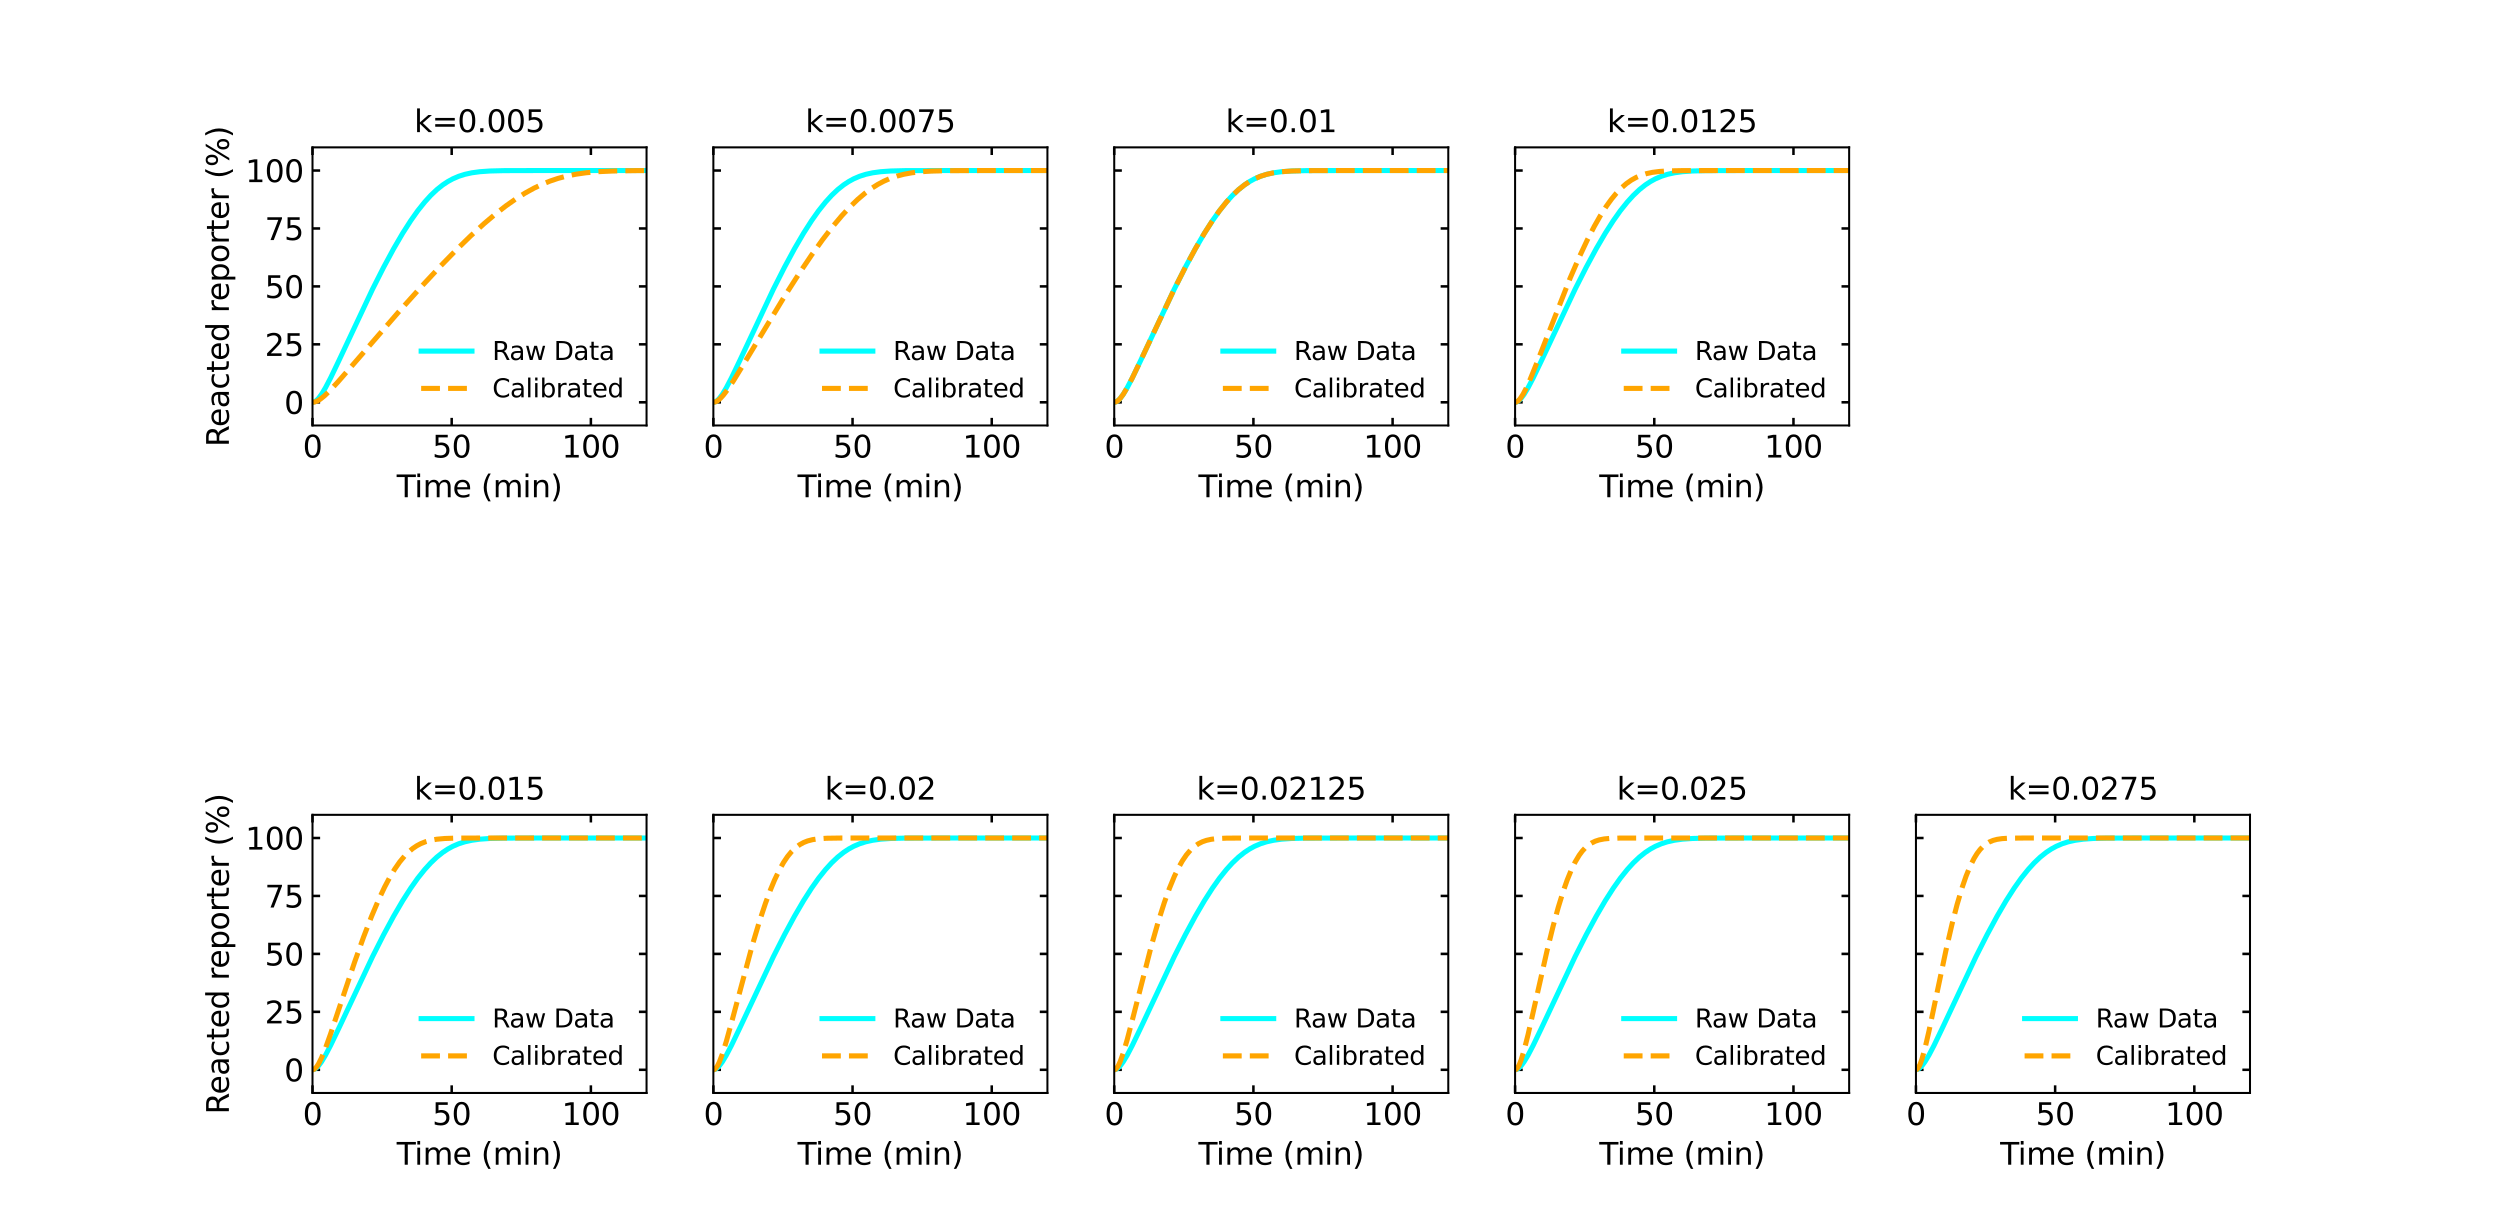 <?xml version="1.0" encoding="utf-8" standalone="no"?>
<!DOCTYPE svg PUBLIC "-//W3C//DTD SVG 1.1//EN"
  "http://www.w3.org/Graphics/SVG/1.1/DTD/svg11.dtd">
<svg xmlns:xlink="http://www.w3.org/1999/xlink" width="983.52pt" height="483.12pt" viewBox="0 0 983.52 483.12" xmlns="http://www.w3.org/2000/svg" version="1.1">
 <defs>
  <style type="text/css">*{stroke-linejoin: round; stroke-linecap: butt}</style>
 </defs>
 <g id="figure_1">
  <g id="patch_1">
   <path d="M 0 483.12 
L 983.52 483.12 
L 983.52 0 
L 0 0 
z
" style="fill: #ffffff"/>
  </g>
  <g id="axes_1">
   <g id="patch_2">
    <path d="M 122.94 167.387 
L 254.359 167.387 
L 254.359 57.974 
L 122.94 57.974 
z
" style="fill: #ffffff"/>
   </g>
   <g id="matplotlib.axis_1">
    <g id="xtick_1">
     <g id="line2d_1">
      <defs>
       <path id="mc62767f7c0" d="M 0 0 
L 0 -3 
" style="stroke: #000000"/>
      </defs>
      <g>
       <use xlink:href="#mc62767f7c0" x="122.94" y="167.387" style="stroke: #000000"/>
      </g>
     </g>
     <g id="line2d_2">
      <defs>
       <path id="m8c69c6428d" d="M 0 0 
L 0 3 
" style="stroke: #000000"/>
      </defs>
      <g>
       <use xlink:href="#m8c69c6428d" x="122.94" y="57.974" style="stroke: #000000"/>
      </g>
     </g>
     <g id="text_1">
      <!-- 0 -->
      <g transform="translate(119.123 180.005)scale(0.12 -0.12)">
       <defs>
        <path id="DejaVuSans-30" d="M 2034 4250 
Q 1547 4250 1301 3770 
Q 1056 3291 1056 2328 
Q 1056 1369 1301 889 
Q 1547 409 2034 409 
Q 2525 409 2770 889 
Q 3016 1369 3016 2328 
Q 3016 3291 2770 3770 
Q 2525 4250 2034 4250 
z
M 2034 4750 
Q 2819 4750 3233 4129 
Q 3647 3509 3647 2328 
Q 3647 1150 3233 529 
Q 2819 -91 2034 -91 
Q 1250 -91 836 529 
Q 422 1150 422 2328 
Q 422 3509 836 4129 
Q 1250 4750 2034 4750 
z
" transform="scale(0.016)"/>
       </defs>
       <use xlink:href="#DejaVuSans-30"/>
      </g>
     </g>
    </g>
    <g id="xtick_2">
     <g id="line2d_3">
      <g>
       <use xlink:href="#mc62767f7c0" x="177.698" y="167.387" style="stroke: #000000"/>
      </g>
     </g>
     <g id="line2d_4">
      <g>
       <use xlink:href="#m8c69c6428d" x="177.698" y="57.974" style="stroke: #000000"/>
      </g>
     </g>
     <g id="text_2">
      <!-- 50 -->
      <g transform="translate(170.063 180.005)scale(0.12 -0.12)">
       <defs>
        <path id="DejaVuSans-35" d="M 691 4666 
L 3169 4666 
L 3169 4134 
L 1269 4134 
L 1269 2991 
Q 1406 3038 1543 3061 
Q 1681 3084 1819 3084 
Q 2600 3084 3056 2656 
Q 3513 2228 3513 1497 
Q 3513 744 3044 326 
Q 2575 -91 1722 -91 
Q 1428 -91 1123 -41 
Q 819 9 494 109 
L 494 744 
Q 775 591 1075 516 
Q 1375 441 1709 441 
Q 2250 441 2565 725 
Q 2881 1009 2881 1497 
Q 2881 1984 2565 2268 
Q 2250 2553 1709 2553 
Q 1456 2553 1204 2497 
Q 953 2441 691 2322 
L 691 4666 
z
" transform="scale(0.016)"/>
       </defs>
       <use xlink:href="#DejaVuSans-35"/>
       <use xlink:href="#DejaVuSans-30" x="63.623"/>
      </g>
     </g>
    </g>
    <g id="xtick_3">
     <g id="line2d_5">
      <g>
       <use xlink:href="#mc62767f7c0" x="232.456" y="167.387" style="stroke: #000000"/>
      </g>
     </g>
     <g id="line2d_6">
      <g>
       <use xlink:href="#m8c69c6428d" x="232.456" y="57.974" style="stroke: #000000"/>
      </g>
     </g>
     <g id="text_3">
      <!-- 100 -->
      <g transform="translate(221.003 180.005)scale(0.12 -0.12)">
       <defs>
        <path id="DejaVuSans-31" d="M 794 531 
L 1825 531 
L 1825 4091 
L 703 3866 
L 703 4441 
L 1819 4666 
L 2450 4666 
L 2450 531 
L 3481 531 
L 3481 0 
L 794 0 
L 794 531 
z
" transform="scale(0.016)"/>
       </defs>
       <use xlink:href="#DejaVuSans-31"/>
       <use xlink:href="#DejaVuSans-30" x="63.623"/>
       <use xlink:href="#DejaVuSans-30" x="127.246"/>
      </g>
     </g>
    </g>
    <g id="text_4">
     <!-- Time (min) -->
     <g transform="translate(156.066 195.619)scale(0.12 -0.12)">
      <defs>
       <path id="DejaVuSans-54" d="M -19 4666 
L 3928 4666 
L 3928 4134 
L 2272 4134 
L 2272 0 
L 1638 0 
L 1638 4134 
L -19 4134 
L -19 4666 
z
" transform="scale(0.016)"/>
       <path id="DejaVuSans-69" d="M 603 3500 
L 1178 3500 
L 1178 0 
L 603 0 
L 603 3500 
z
M 603 4863 
L 1178 4863 
L 1178 4134 
L 603 4134 
L 603 4863 
z
" transform="scale(0.016)"/>
       <path id="DejaVuSans-6d" d="M 3328 2828 
Q 3544 3216 3844 3400 
Q 4144 3584 4550 3584 
Q 5097 3584 5394 3201 
Q 5691 2819 5691 2113 
L 5691 0 
L 5113 0 
L 5113 2094 
Q 5113 2597 4934 2840 
Q 4756 3084 4391 3084 
Q 3944 3084 3684 2787 
Q 3425 2491 3425 1978 
L 3425 0 
L 2847 0 
L 2847 2094 
Q 2847 2600 2669 2842 
Q 2491 3084 2119 3084 
Q 1678 3084 1418 2786 
Q 1159 2488 1159 1978 
L 1159 0 
L 581 0 
L 581 3500 
L 1159 3500 
L 1159 2956 
Q 1356 3278 1631 3431 
Q 1906 3584 2284 3584 
Q 2666 3584 2933 3390 
Q 3200 3197 3328 2828 
z
" transform="scale(0.016)"/>
       <path id="DejaVuSans-65" d="M 3597 1894 
L 3597 1613 
L 953 1613 
Q 991 1019 1311 708 
Q 1631 397 2203 397 
Q 2534 397 2845 478 
Q 3156 559 3463 722 
L 3463 178 
Q 3153 47 2828 -22 
Q 2503 -91 2169 -91 
Q 1331 -91 842 396 
Q 353 884 353 1716 
Q 353 2575 817 3079 
Q 1281 3584 2069 3584 
Q 2775 3584 3186 3129 
Q 3597 2675 3597 1894 
z
M 3022 2063 
Q 3016 2534 2758 2815 
Q 2500 3097 2075 3097 
Q 1594 3097 1305 2825 
Q 1016 2553 972 2059 
L 3022 2063 
z
" transform="scale(0.016)"/>
       <path id="DejaVuSans-20" transform="scale(0.016)"/>
       <path id="DejaVuSans-28" d="M 1984 4856 
Q 1566 4138 1362 3434 
Q 1159 2731 1159 2009 
Q 1159 1288 1364 580 
Q 1569 -128 1984 -844 
L 1484 -844 
Q 1016 -109 783 600 
Q 550 1309 550 2009 
Q 550 2706 781 3412 
Q 1013 4119 1484 4856 
L 1984 4856 
z
" transform="scale(0.016)"/>
       <path id="DejaVuSans-6e" d="M 3513 2113 
L 3513 0 
L 2938 0 
L 2938 2094 
Q 2938 2591 2744 2837 
Q 2550 3084 2163 3084 
Q 1697 3084 1428 2787 
Q 1159 2491 1159 1978 
L 1159 0 
L 581 0 
L 581 3500 
L 1159 3500 
L 1159 2956 
Q 1366 3272 1645 3428 
Q 1925 3584 2291 3584 
Q 2894 3584 3203 3211 
Q 3513 2838 3513 2113 
z
" transform="scale(0.016)"/>
       <path id="DejaVuSans-29" d="M 513 4856 
L 1013 4856 
Q 1481 4119 1714 3412 
Q 1947 2706 1947 2009 
Q 1947 1309 1714 600 
Q 1481 -109 1013 -844 
L 513 -844 
Q 928 -128 1133 580 
Q 1338 1288 1338 2009 
Q 1338 2731 1133 3434 
Q 928 4138 513 4856 
z
" transform="scale(0.016)"/>
      </defs>
      <use xlink:href="#DejaVuSans-54"/>
      <use xlink:href="#DejaVuSans-69" x="57.959"/>
      <use xlink:href="#DejaVuSans-6d" x="85.742"/>
      <use xlink:href="#DejaVuSans-65" x="183.154"/>
      <use xlink:href="#DejaVuSans-20" x="244.678"/>
      <use xlink:href="#DejaVuSans-28" x="276.465"/>
      <use xlink:href="#DejaVuSans-6d" x="315.479"/>
      <use xlink:href="#DejaVuSans-69" x="412.891"/>
      <use xlink:href="#DejaVuSans-6e" x="440.674"/>
      <use xlink:href="#DejaVuSans-29" x="504.053"/>
     </g>
    </g>
   </g>
   <g id="matplotlib.axis_2">
    <g id="ytick_1">
     <g id="line2d_7">
      <defs>
       <path id="m3026d648a2" d="M 0 0 
L 3 0 
" style="stroke: #000000"/>
      </defs>
      <g>
       <use xlink:href="#m3026d648a2" x="122.94" y="158.269" style="stroke: #000000"/>
      </g>
     </g>
     <g id="line2d_8">
      <defs>
       <path id="m49755e96ac" d="M 0 0 
L -3 0 
" style="stroke: #000000"/>
      </defs>
      <g>
       <use xlink:href="#m49755e96ac" x="254.359" y="158.269" style="stroke: #000000"/>
      </g>
     </g>
     <g id="text_5">
      <!-- 0 -->
      <g transform="translate(111.805 162.828)scale(0.12 -0.12)">
       <use xlink:href="#DejaVuSans-30"/>
      </g>
     </g>
    </g>
    <g id="ytick_2">
     <g id="line2d_9">
      <g>
       <use xlink:href="#m3026d648a2" x="122.94" y="135.475" style="stroke: #000000"/>
      </g>
     </g>
     <g id="line2d_10">
      <g>
       <use xlink:href="#m49755e96ac" x="254.359" y="135.475" style="stroke: #000000"/>
      </g>
     </g>
     <g id="text_6">
      <!-- 25 -->
      <g transform="translate(104.17 140.034)scale(0.12 -0.12)">
       <defs>
        <path id="DejaVuSans-32" d="M 1228 531 
L 3431 531 
L 3431 0 
L 469 0 
L 469 531 
Q 828 903 1448 1529 
Q 2069 2156 2228 2338 
Q 2531 2678 2651 2914 
Q 2772 3150 2772 3378 
Q 2772 3750 2511 3984 
Q 2250 4219 1831 4219 
Q 1534 4219 1204 4116 
Q 875 4013 500 3803 
L 500 4441 
Q 881 4594 1212 4672 
Q 1544 4750 1819 4750 
Q 2544 4750 2975 4387 
Q 3406 4025 3406 3419 
Q 3406 3131 3298 2873 
Q 3191 2616 2906 2266 
Q 2828 2175 2409 1742 
Q 1991 1309 1228 531 
z
" transform="scale(0.016)"/>
       </defs>
       <use xlink:href="#DejaVuSans-32"/>
       <use xlink:href="#DejaVuSans-35" x="63.623"/>
      </g>
     </g>
    </g>
    <g id="ytick_3">
     <g id="line2d_11">
      <g>
       <use xlink:href="#m3026d648a2" x="122.94" y="112.681" style="stroke: #000000"/>
      </g>
     </g>
     <g id="line2d_12">
      <g>
       <use xlink:href="#m49755e96ac" x="254.359" y="112.681" style="stroke: #000000"/>
      </g>
     </g>
     <g id="text_7">
      <!-- 50 -->
      <g transform="translate(104.17 117.24)scale(0.12 -0.12)">
       <use xlink:href="#DejaVuSans-35"/>
       <use xlink:href="#DejaVuSans-30" x="63.623"/>
      </g>
     </g>
    </g>
    <g id="ytick_4">
     <g id="line2d_13">
      <g>
       <use xlink:href="#m3026d648a2" x="122.94" y="89.886" style="stroke: #000000"/>
      </g>
     </g>
     <g id="line2d_14">
      <g>
       <use xlink:href="#m49755e96ac" x="254.359" y="89.886" style="stroke: #000000"/>
      </g>
     </g>
     <g id="text_8">
      <!-- 75 -->
      <g transform="translate(104.17 94.445)scale(0.12 -0.12)">
       <defs>
        <path id="DejaVuSans-37" d="M 525 4666 
L 3525 4666 
L 3525 4397 
L 1831 0 
L 1172 0 
L 2766 4134 
L 525 4134 
L 525 4666 
z
" transform="scale(0.016)"/>
       </defs>
       <use xlink:href="#DejaVuSans-37"/>
       <use xlink:href="#DejaVuSans-35" x="63.623"/>
      </g>
     </g>
    </g>
    <g id="ytick_5">
     <g id="line2d_15">
      <g>
       <use xlink:href="#m3026d648a2" x="122.94" y="67.092" style="stroke: #000000"/>
      </g>
     </g>
     <g id="line2d_16">
      <g>
       <use xlink:href="#m49755e96ac" x="254.359" y="67.092" style="stroke: #000000"/>
      </g>
     </g>
     <g id="text_9">
      <!-- 100 -->
      <g transform="translate(96.535 71.651)scale(0.12 -0.12)">
       <use xlink:href="#DejaVuSans-31"/>
       <use xlink:href="#DejaVuSans-30" x="63.623"/>
       <use xlink:href="#DejaVuSans-30" x="127.246"/>
      </g>
     </g>
    </g>
    <g id="text_10">
     <!-- Reacted reporter (%) -->
     <g transform="translate(90.039 175.778)rotate(-90)scale(0.12 -0.12)">
      <defs>
       <path id="DejaVuSans-52" d="M 2841 2188 
Q 3044 2119 3236 1894 
Q 3428 1669 3622 1275 
L 4263 0 
L 3584 0 
L 2988 1197 
Q 2756 1666 2539 1819 
Q 2322 1972 1947 1972 
L 1259 1972 
L 1259 0 
L 628 0 
L 628 4666 
L 2053 4666 
Q 2853 4666 3247 4331 
Q 3641 3997 3641 3322 
Q 3641 2881 3436 2590 
Q 3231 2300 2841 2188 
z
M 1259 4147 
L 1259 2491 
L 2053 2491 
Q 2509 2491 2742 2702 
Q 2975 2913 2975 3322 
Q 2975 3731 2742 3939 
Q 2509 4147 2053 4147 
L 1259 4147 
z
" transform="scale(0.016)"/>
       <path id="DejaVuSans-61" d="M 2194 1759 
Q 1497 1759 1228 1600 
Q 959 1441 959 1056 
Q 959 750 1161 570 
Q 1363 391 1709 391 
Q 2188 391 2477 730 
Q 2766 1069 2766 1631 
L 2766 1759 
L 2194 1759 
z
M 3341 1997 
L 3341 0 
L 2766 0 
L 2766 531 
Q 2569 213 2275 61 
Q 1981 -91 1556 -91 
Q 1019 -91 701 211 
Q 384 513 384 1019 
Q 384 1609 779 1909 
Q 1175 2209 1959 2209 
L 2766 2209 
L 2766 2266 
Q 2766 2663 2505 2880 
Q 2244 3097 1772 3097 
Q 1472 3097 1187 3025 
Q 903 2953 641 2809 
L 641 3341 
Q 956 3463 1253 3523 
Q 1550 3584 1831 3584 
Q 2591 3584 2966 3190 
Q 3341 2797 3341 1997 
z
" transform="scale(0.016)"/>
       <path id="DejaVuSans-63" d="M 3122 3366 
L 3122 2828 
Q 2878 2963 2633 3030 
Q 2388 3097 2138 3097 
Q 1578 3097 1268 2742 
Q 959 2388 959 1747 
Q 959 1106 1268 751 
Q 1578 397 2138 397 
Q 2388 397 2633 464 
Q 2878 531 3122 666 
L 3122 134 
Q 2881 22 2623 -34 
Q 2366 -91 2075 -91 
Q 1284 -91 818 406 
Q 353 903 353 1747 
Q 353 2603 823 3093 
Q 1294 3584 2113 3584 
Q 2378 3584 2631 3529 
Q 2884 3475 3122 3366 
z
" transform="scale(0.016)"/>
       <path id="DejaVuSans-74" d="M 1172 4494 
L 1172 3500 
L 2356 3500 
L 2356 3053 
L 1172 3053 
L 1172 1153 
Q 1172 725 1289 603 
Q 1406 481 1766 481 
L 2356 481 
L 2356 0 
L 1766 0 
Q 1100 0 847 248 
Q 594 497 594 1153 
L 594 3053 
L 172 3053 
L 172 3500 
L 594 3500 
L 594 4494 
L 1172 4494 
z
" transform="scale(0.016)"/>
       <path id="DejaVuSans-64" d="M 2906 2969 
L 2906 4863 
L 3481 4863 
L 3481 0 
L 2906 0 
L 2906 525 
Q 2725 213 2448 61 
Q 2172 -91 1784 -91 
Q 1150 -91 751 415 
Q 353 922 353 1747 
Q 353 2572 751 3078 
Q 1150 3584 1784 3584 
Q 2172 3584 2448 3432 
Q 2725 3281 2906 2969 
z
M 947 1747 
Q 947 1113 1208 752 
Q 1469 391 1925 391 
Q 2381 391 2643 752 
Q 2906 1113 2906 1747 
Q 2906 2381 2643 2742 
Q 2381 3103 1925 3103 
Q 1469 3103 1208 2742 
Q 947 2381 947 1747 
z
" transform="scale(0.016)"/>
       <path id="DejaVuSans-72" d="M 2631 2963 
Q 2534 3019 2420 3045 
Q 2306 3072 2169 3072 
Q 1681 3072 1420 2755 
Q 1159 2438 1159 1844 
L 1159 0 
L 581 0 
L 581 3500 
L 1159 3500 
L 1159 2956 
Q 1341 3275 1631 3429 
Q 1922 3584 2338 3584 
Q 2397 3584 2469 3576 
Q 2541 3569 2628 3553 
L 2631 2963 
z
" transform="scale(0.016)"/>
       <path id="DejaVuSans-70" d="M 1159 525 
L 1159 -1331 
L 581 -1331 
L 581 3500 
L 1159 3500 
L 1159 2969 
Q 1341 3281 1617 3432 
Q 1894 3584 2278 3584 
Q 2916 3584 3314 3078 
Q 3713 2572 3713 1747 
Q 3713 922 3314 415 
Q 2916 -91 2278 -91 
Q 1894 -91 1617 61 
Q 1341 213 1159 525 
z
M 3116 1747 
Q 3116 2381 2855 2742 
Q 2594 3103 2138 3103 
Q 1681 3103 1420 2742 
Q 1159 2381 1159 1747 
Q 1159 1113 1420 752 
Q 1681 391 2138 391 
Q 2594 391 2855 752 
Q 3116 1113 3116 1747 
z
" transform="scale(0.016)"/>
       <path id="DejaVuSans-6f" d="M 1959 3097 
Q 1497 3097 1228 2736 
Q 959 2375 959 1747 
Q 959 1119 1226 758 
Q 1494 397 1959 397 
Q 2419 397 2687 759 
Q 2956 1122 2956 1747 
Q 2956 2369 2687 2733 
Q 2419 3097 1959 3097 
z
M 1959 3584 
Q 2709 3584 3137 3096 
Q 3566 2609 3566 1747 
Q 3566 888 3137 398 
Q 2709 -91 1959 -91 
Q 1206 -91 779 398 
Q 353 888 353 1747 
Q 353 2609 779 3096 
Q 1206 3584 1959 3584 
z
" transform="scale(0.016)"/>
       <path id="DejaVuSans-25" d="M 4653 2053 
Q 4381 2053 4226 1822 
Q 4072 1591 4072 1178 
Q 4072 772 4226 539 
Q 4381 306 4653 306 
Q 4919 306 5073 539 
Q 5228 772 5228 1178 
Q 5228 1588 5073 1820 
Q 4919 2053 4653 2053 
z
M 4653 2450 
Q 5147 2450 5437 2106 
Q 5728 1763 5728 1178 
Q 5728 594 5436 251 
Q 5144 -91 4653 -91 
Q 4153 -91 3862 251 
Q 3572 594 3572 1178 
Q 3572 1766 3864 2108 
Q 4156 2450 4653 2450 
z
M 1428 4353 
Q 1159 4353 1004 4120 
Q 850 3888 850 3481 
Q 850 3069 1003 2837 
Q 1156 2606 1428 2606 
Q 1700 2606 1854 2837 
Q 2009 3069 2009 3481 
Q 2009 3884 1853 4118 
Q 1697 4353 1428 4353 
z
M 4250 4750 
L 4750 4750 
L 1831 -91 
L 1331 -91 
L 4250 4750 
z
M 1428 4750 
Q 1922 4750 2215 4408 
Q 2509 4066 2509 3481 
Q 2509 2891 2217 2550 
Q 1925 2209 1428 2209 
Q 931 2209 642 2551 
Q 353 2894 353 3481 
Q 353 4063 643 4406 
Q 934 4750 1428 4750 
z
" transform="scale(0.016)"/>
      </defs>
      <use xlink:href="#DejaVuSans-52"/>
      <use xlink:href="#DejaVuSans-65" x="64.982"/>
      <use xlink:href="#DejaVuSans-61" x="126.506"/>
      <use xlink:href="#DejaVuSans-63" x="187.785"/>
      <use xlink:href="#DejaVuSans-74" x="242.766"/>
      <use xlink:href="#DejaVuSans-65" x="281.975"/>
      <use xlink:href="#DejaVuSans-64" x="343.498"/>
      <use xlink:href="#DejaVuSans-20" x="406.975"/>
      <use xlink:href="#DejaVuSans-72" x="438.762"/>
      <use xlink:href="#DejaVuSans-65" x="477.625"/>
      <use xlink:href="#DejaVuSans-70" x="539.148"/>
      <use xlink:href="#DejaVuSans-6f" x="602.625"/>
      <use xlink:href="#DejaVuSans-72" x="663.807"/>
      <use xlink:href="#DejaVuSans-74" x="704.92"/>
      <use xlink:href="#DejaVuSans-65" x="744.129"/>
      <use xlink:href="#DejaVuSans-72" x="805.652"/>
      <use xlink:href="#DejaVuSans-20" x="846.766"/>
      <use xlink:href="#DejaVuSans-28" x="878.553"/>
      <use xlink:href="#DejaVuSans-25" x="917.566"/>
      <use xlink:href="#DejaVuSans-29" x="1012.586"/>
     </g>
    </g>
   </g>
   <g id="line2d_17">
    <path d="M 122.94 158.269 
L 123.729 158.071 
L 124.517 157.531 
L 125.306 156.721 
L 126.488 155.121 
L 128.065 152.49 
L 130.037 148.716 
L 133.191 142.144 
L 146.595 113.677 
L 150.932 105.117 
L 154.875 97.819 
L 158.423 91.746 
L 161.577 86.819 
L 164.337 82.914 
L 167.097 79.467 
L 169.462 76.867 
L 171.828 74.622 
L 174.193 72.739 
L 176.165 71.434 
L 178.136 70.356 
L 180.501 69.339 
L 182.867 68.587 
L 185.627 67.979 
L 188.781 67.549 
L 192.723 67.272 
L 198.243 67.132 
L 211.648 67.093 
L 254.621 67.092 
L 254.621 67.092 
" clip-path="url(#p2d6c2fd672)" style="fill: none; stroke: #00ffff; stroke-width: 2; stroke-linecap: square"/>
   </g>
   <g id="line2d_18">
    <path d="M 122.94 158.269 
L 123.729 158.17 
L 124.911 157.711 
L 126.094 156.976 
L 127.671 155.701 
L 129.642 153.808 
L 132.796 150.418 
L 138.71 143.633 
L 156.846 122.7 
L 165.914 112.601 
L 173.405 104.567 
L 179.713 98.099 
L 185.232 92.731 
L 190.358 88.052 
L 194.695 84.373 
L 199.031 80.994 
L 202.974 78.219 
L 206.522 75.99 
L 210.071 74.03 
L 213.225 72.525 
L 216.379 71.243 
L 219.533 70.183 
L 223.081 69.237 
L 226.629 68.525 
L 230.572 67.964 
L 235.303 67.54 
L 241.217 67.266 
L 249.89 67.127 
L 254.621 67.105 
L 254.621 67.105 
" clip-path="url(#p2d6c2fd672)" style="fill: none; stroke-dasharray: 7.4,3.2; stroke-dashoffset: 0; stroke: #ffa500; stroke-width: 2"/>
   </g>
   <g id="patch_3">
    <path d="M 122.94 167.387 
L 122.94 57.974 
" style="fill: none; stroke: #000000; stroke-width: 0.8; stroke-linejoin: miter; stroke-linecap: square"/>
   </g>
   <g id="patch_4">
    <path d="M 254.359 167.387 
L 254.359 57.974 
" style="fill: none; stroke: #000000; stroke-width: 0.8; stroke-linejoin: miter; stroke-linecap: square"/>
   </g>
   <g id="patch_5">
    <path d="M 122.94 167.387 
L 254.359 167.387 
" style="fill: none; stroke: #000000; stroke-width: 0.8; stroke-linejoin: miter; stroke-linecap: square"/>
   </g>
   <g id="patch_6">
    <path d="M 122.94 57.974 
L 254.359 57.974 
" style="fill: none; stroke: #000000; stroke-width: 0.8; stroke-linejoin: miter; stroke-linecap: square"/>
   </g>
   <g id="text_11">
    <!-- k=0.005 -->
    <g transform="translate(162.97 51.974)scale(0.12 -0.12)">
     <defs>
      <path id="DejaVuSans-6b" d="M 581 4863 
L 1159 4863 
L 1159 1991 
L 2875 3500 
L 3609 3500 
L 1753 1863 
L 3688 0 
L 2938 0 
L 1159 1709 
L 1159 0 
L 581 0 
L 581 4863 
z
" transform="scale(0.016)"/>
      <path id="DejaVuSans-3d" d="M 678 2906 
L 4684 2906 
L 4684 2381 
L 678 2381 
L 678 2906 
z
M 678 1631 
L 4684 1631 
L 4684 1100 
L 678 1100 
L 678 1631 
z
" transform="scale(0.016)"/>
      <path id="DejaVuSans-2e" d="M 684 794 
L 1344 794 
L 1344 0 
L 684 0 
L 684 794 
z
" transform="scale(0.016)"/>
     </defs>
     <use xlink:href="#DejaVuSans-6b"/>
     <use xlink:href="#DejaVuSans-3d" x="57.91"/>
     <use xlink:href="#DejaVuSans-30" x="141.699"/>
     <use xlink:href="#DejaVuSans-2e" x="205.322"/>
     <use xlink:href="#DejaVuSans-30" x="237.109"/>
     <use xlink:href="#DejaVuSans-30" x="300.732"/>
     <use xlink:href="#DejaVuSans-35" x="364.355"/>
    </g>
   </g>
   <g id="legend_1">
    <g id="line2d_19">
     <path d="M 165.682 138.129 
L 175.682 138.129 
L 185.682 138.129 
" style="fill: none; stroke: #00ffff; stroke-width: 2; stroke-linecap: square"/>
    </g>
    <g id="text_12">
     <!-- Raw Data -->
     <g transform="translate(193.682 141.629)scale(0.1 -0.1)">
      <defs>
       <path id="DejaVuSans-77" d="M 269 3500 
L 844 3500 
L 1563 769 
L 2278 3500 
L 2956 3500 
L 3675 769 
L 4391 3500 
L 4966 3500 
L 4050 0 
L 3372 0 
L 2619 2869 
L 1863 0 
L 1184 0 
L 269 3500 
z
" transform="scale(0.016)"/>
       <path id="DejaVuSans-44" d="M 1259 4147 
L 1259 519 
L 2022 519 
Q 2988 519 3436 956 
Q 3884 1394 3884 2338 
Q 3884 3275 3436 3711 
Q 2988 4147 2022 4147 
L 1259 4147 
z
M 628 4666 
L 1925 4666 
Q 3281 4666 3915 4102 
Q 4550 3538 4550 2338 
Q 4550 1131 3912 565 
Q 3275 0 1925 0 
L 628 0 
L 628 4666 
z
" transform="scale(0.016)"/>
      </defs>
      <use xlink:href="#DejaVuSans-52"/>
      <use xlink:href="#DejaVuSans-61" x="67.232"/>
      <use xlink:href="#DejaVuSans-77" x="128.512"/>
      <use xlink:href="#DejaVuSans-20" x="210.299"/>
      <use xlink:href="#DejaVuSans-44" x="242.086"/>
      <use xlink:href="#DejaVuSans-61" x="319.088"/>
      <use xlink:href="#DejaVuSans-74" x="380.367"/>
      <use xlink:href="#DejaVuSans-61" x="419.576"/>
     </g>
    </g>
    <g id="line2d_20">
     <path d="M 165.682 152.807 
L 175.682 152.807 
L 185.682 152.807 
" style="fill: none; stroke-dasharray: 7.4,3.2; stroke-dashoffset: 0; stroke: #ffa500; stroke-width: 2"/>
    </g>
    <g id="text_13">
     <!-- Calibrated -->
     <g transform="translate(193.682 156.307)scale(0.1 -0.1)">
      <defs>
       <path id="DejaVuSans-43" d="M 4122 4306 
L 4122 3641 
Q 3803 3938 3442 4084 
Q 3081 4231 2675 4231 
Q 1875 4231 1450 3742 
Q 1025 3253 1025 2328 
Q 1025 1406 1450 917 
Q 1875 428 2675 428 
Q 3081 428 3442 575 
Q 3803 722 4122 1019 
L 4122 359 
Q 3791 134 3420 21 
Q 3050 -91 2638 -91 
Q 1578 -91 968 557 
Q 359 1206 359 2328 
Q 359 3453 968 4101 
Q 1578 4750 2638 4750 
Q 3056 4750 3426 4639 
Q 3797 4528 4122 4306 
z
" transform="scale(0.016)"/>
       <path id="DejaVuSans-6c" d="M 603 4863 
L 1178 4863 
L 1178 0 
L 603 0 
L 603 4863 
z
" transform="scale(0.016)"/>
       <path id="DejaVuSans-62" d="M 3116 1747 
Q 3116 2381 2855 2742 
Q 2594 3103 2138 3103 
Q 1681 3103 1420 2742 
Q 1159 2381 1159 1747 
Q 1159 1113 1420 752 
Q 1681 391 2138 391 
Q 2594 391 2855 752 
Q 3116 1113 3116 1747 
z
M 1159 2969 
Q 1341 3281 1617 3432 
Q 1894 3584 2278 3584 
Q 2916 3584 3314 3078 
Q 3713 2572 3713 1747 
Q 3713 922 3314 415 
Q 2916 -91 2278 -91 
Q 1894 -91 1617 61 
Q 1341 213 1159 525 
L 1159 0 
L 581 0 
L 581 4863 
L 1159 4863 
L 1159 2969 
z
" transform="scale(0.016)"/>
      </defs>
      <use xlink:href="#DejaVuSans-43"/>
      <use xlink:href="#DejaVuSans-61" x="69.824"/>
      <use xlink:href="#DejaVuSans-6c" x="131.104"/>
      <use xlink:href="#DejaVuSans-69" x="158.887"/>
      <use xlink:href="#DejaVuSans-62" x="186.67"/>
      <use xlink:href="#DejaVuSans-72" x="250.146"/>
      <use xlink:href="#DejaVuSans-61" x="291.26"/>
      <use xlink:href="#DejaVuSans-74" x="352.539"/>
      <use xlink:href="#DejaVuSans-65" x="391.748"/>
      <use xlink:href="#DejaVuSans-64" x="453.271"/>
     </g>
    </g>
   </g>
  </g>
  <g id="axes_2">
   <g id="patch_7">
    <path d="M 280.642 167.387 
L 412.061 167.387 
L 412.061 57.974 
L 280.642 57.974 
z
" style="fill: #ffffff"/>
   </g>
   <g id="matplotlib.axis_3">
    <g id="xtick_4">
     <g id="line2d_21">
      <g>
       <use xlink:href="#mc62767f7c0" x="280.642" y="167.387" style="stroke: #000000"/>
      </g>
     </g>
     <g id="line2d_22">
      <g>
       <use xlink:href="#m8c69c6428d" x="280.642" y="57.974" style="stroke: #000000"/>
      </g>
     </g>
     <g id="text_14">
      <!-- 0 -->
      <g transform="translate(276.825 180.005)scale(0.12 -0.12)">
       <use xlink:href="#DejaVuSans-30"/>
      </g>
     </g>
    </g>
    <g id="xtick_5">
     <g id="line2d_23">
      <g>
       <use xlink:href="#mc62767f7c0" x="335.4" y="167.387" style="stroke: #000000"/>
      </g>
     </g>
     <g id="line2d_24">
      <g>
       <use xlink:href="#m8c69c6428d" x="335.4" y="57.974" style="stroke: #000000"/>
      </g>
     </g>
     <g id="text_15">
      <!-- 50 -->
      <g transform="translate(327.765 180.005)scale(0.12 -0.12)">
       <use xlink:href="#DejaVuSans-35"/>
       <use xlink:href="#DejaVuSans-30" x="63.623"/>
      </g>
     </g>
    </g>
    <g id="xtick_6">
     <g id="line2d_25">
      <g>
       <use xlink:href="#mc62767f7c0" x="390.158" y="167.387" style="stroke: #000000"/>
      </g>
     </g>
     <g id="line2d_26">
      <g>
       <use xlink:href="#m8c69c6428d" x="390.158" y="57.974" style="stroke: #000000"/>
      </g>
     </g>
     <g id="text_16">
      <!-- 100 -->
      <g transform="translate(378.705 180.005)scale(0.12 -0.12)">
       <use xlink:href="#DejaVuSans-31"/>
       <use xlink:href="#DejaVuSans-30" x="63.623"/>
       <use xlink:href="#DejaVuSans-30" x="127.246"/>
      </g>
     </g>
    </g>
    <g id="text_17">
     <!-- Time (min) -->
     <g transform="translate(313.769 195.619)scale(0.12 -0.12)">
      <use xlink:href="#DejaVuSans-54"/>
      <use xlink:href="#DejaVuSans-69" x="57.959"/>
      <use xlink:href="#DejaVuSans-6d" x="85.742"/>
      <use xlink:href="#DejaVuSans-65" x="183.154"/>
      <use xlink:href="#DejaVuSans-20" x="244.678"/>
      <use xlink:href="#DejaVuSans-28" x="276.465"/>
      <use xlink:href="#DejaVuSans-6d" x="315.479"/>
      <use xlink:href="#DejaVuSans-69" x="412.891"/>
      <use xlink:href="#DejaVuSans-6e" x="440.674"/>
      <use xlink:href="#DejaVuSans-29" x="504.053"/>
     </g>
    </g>
   </g>
   <g id="matplotlib.axis_4">
    <g id="ytick_6">
     <g id="line2d_27">
      <g>
       <use xlink:href="#m3026d648a2" x="280.642" y="158.269" style="stroke: #000000"/>
      </g>
     </g>
     <g id="line2d_28">
      <g>
       <use xlink:href="#m49755e96ac" x="412.061" y="158.269" style="stroke: #000000"/>
      </g>
     </g>
    </g>
    <g id="ytick_7">
     <g id="line2d_29">
      <g>
       <use xlink:href="#m3026d648a2" x="280.642" y="135.475" style="stroke: #000000"/>
      </g>
     </g>
     <g id="line2d_30">
      <g>
       <use xlink:href="#m49755e96ac" x="412.061" y="135.475" style="stroke: #000000"/>
      </g>
     </g>
    </g>
    <g id="ytick_8">
     <g id="line2d_31">
      <g>
       <use xlink:href="#m3026d648a2" x="280.642" y="112.681" style="stroke: #000000"/>
      </g>
     </g>
     <g id="line2d_32">
      <g>
       <use xlink:href="#m49755e96ac" x="412.061" y="112.681" style="stroke: #000000"/>
      </g>
     </g>
    </g>
    <g id="ytick_9">
     <g id="line2d_33">
      <g>
       <use xlink:href="#m3026d648a2" x="280.642" y="89.886" style="stroke: #000000"/>
      </g>
     </g>
     <g id="line2d_34">
      <g>
       <use xlink:href="#m49755e96ac" x="412.061" y="89.886" style="stroke: #000000"/>
      </g>
     </g>
    </g>
    <g id="ytick_10">
     <g id="line2d_35">
      <g>
       <use xlink:href="#m3026d648a2" x="280.642" y="67.092" style="stroke: #000000"/>
      </g>
     </g>
     <g id="line2d_36">
      <g>
       <use xlink:href="#m49755e96ac" x="412.061" y="67.092" style="stroke: #000000"/>
      </g>
     </g>
    </g>
   </g>
   <g id="line2d_37">
    <path d="M 280.642 158.269 
L 281.431 158.071 
L 282.219 157.531 
L 283.008 156.721 
L 284.191 155.121 
L 285.768 152.49 
L 287.739 148.716 
L 290.893 142.144 
L 304.298 113.677 
L 308.635 105.117 
L 312.577 97.819 
L 316.125 91.746 
L 319.279 86.819 
L 322.039 82.914 
L 324.799 79.467 
L 327.165 76.867 
L 329.53 74.622 
L 331.896 72.739 
L 333.867 71.434 
L 335.838 70.356 
L 338.204 69.339 
L 340.569 68.587 
L 343.329 67.979 
L 346.483 67.549 
L 350.426 67.272 
L 355.945 67.132 
L 369.35 67.093 
L 412.324 67.092 
L 412.324 67.092 
" clip-path="url(#p1e737ff19d)" style="fill: none; stroke: #00ffff; stroke-width: 2; stroke-linecap: square"/>
   </g>
   <g id="line2d_38">
    <path d="M 280.642 158.269 
L 281.431 158.121 
L 282.219 157.715 
L 283.402 156.738 
L 284.585 155.436 
L 286.162 153.361 
L 288.527 149.815 
L 292.47 143.388 
L 308.635 116.591 
L 314.548 107.346 
L 319.279 100.328 
L 323.616 94.274 
L 327.559 89.159 
L 331.107 84.934 
L 334.261 81.519 
L 337.415 78.462 
L 340.175 76.114 
L 342.935 74.069 
L 345.3 72.57 
L 347.666 71.305 
L 350.031 70.258 
L 352.791 69.291 
L 355.551 68.565 
L 358.705 67.982 
L 362.253 67.568 
L 366.59 67.293 
L 372.898 67.14 
L 386.697 67.093 
L 412.324 67.092 
L 412.324 67.092 
" clip-path="url(#p1e737ff19d)" style="fill: none; stroke-dasharray: 7.4,3.2; stroke-dashoffset: 0; stroke: #ffa500; stroke-width: 2"/>
   </g>
   <g id="patch_8">
    <path d="M 280.642 167.387 
L 280.642 57.974 
" style="fill: none; stroke: #000000; stroke-width: 0.8; stroke-linejoin: miter; stroke-linecap: square"/>
   </g>
   <g id="patch_9">
    <path d="M 412.061 167.387 
L 412.061 57.974 
" style="fill: none; stroke: #000000; stroke-width: 0.8; stroke-linejoin: miter; stroke-linecap: square"/>
   </g>
   <g id="patch_10">
    <path d="M 280.642 167.387 
L 412.061 167.387 
" style="fill: none; stroke: #000000; stroke-width: 0.8; stroke-linejoin: miter; stroke-linecap: square"/>
   </g>
   <g id="patch_11">
    <path d="M 280.642 57.974 
L 412.061 57.974 
" style="fill: none; stroke: #000000; stroke-width: 0.8; stroke-linejoin: miter; stroke-linecap: square"/>
   </g>
   <g id="text_18">
    <!-- k=0.0075 -->
    <g transform="translate(316.855 51.974)scale(0.12 -0.12)">
     <use xlink:href="#DejaVuSans-6b"/>
     <use xlink:href="#DejaVuSans-3d" x="57.91"/>
     <use xlink:href="#DejaVuSans-30" x="141.699"/>
     <use xlink:href="#DejaVuSans-2e" x="205.322"/>
     <use xlink:href="#DejaVuSans-30" x="237.109"/>
     <use xlink:href="#DejaVuSans-30" x="300.732"/>
     <use xlink:href="#DejaVuSans-37" x="364.355"/>
     <use xlink:href="#DejaVuSans-35" x="427.979"/>
    </g>
   </g>
   <g id="legend_2">
    <g id="line2d_39">
     <path d="M 323.384 138.129 
L 333.384 138.129 
L 343.384 138.129 
" style="fill: none; stroke: #00ffff; stroke-width: 2; stroke-linecap: square"/>
    </g>
    <g id="text_19">
     <!-- Raw Data -->
     <g transform="translate(351.384 141.629)scale(0.1 -0.1)">
      <use xlink:href="#DejaVuSans-52"/>
      <use xlink:href="#DejaVuSans-61" x="67.232"/>
      <use xlink:href="#DejaVuSans-77" x="128.512"/>
      <use xlink:href="#DejaVuSans-20" x="210.299"/>
      <use xlink:href="#DejaVuSans-44" x="242.086"/>
      <use xlink:href="#DejaVuSans-61" x="319.088"/>
      <use xlink:href="#DejaVuSans-74" x="380.367"/>
      <use xlink:href="#DejaVuSans-61" x="419.576"/>
     </g>
    </g>
    <g id="line2d_40">
     <path d="M 323.384 152.807 
L 333.384 152.807 
L 343.384 152.807 
" style="fill: none; stroke-dasharray: 7.4,3.2; stroke-dashoffset: 0; stroke: #ffa500; stroke-width: 2"/>
    </g>
    <g id="text_20">
     <!-- Calibrated -->
     <g transform="translate(351.384 156.307)scale(0.1 -0.1)">
      <use xlink:href="#DejaVuSans-43"/>
      <use xlink:href="#DejaVuSans-61" x="69.824"/>
      <use xlink:href="#DejaVuSans-6c" x="131.104"/>
      <use xlink:href="#DejaVuSans-69" x="158.887"/>
      <use xlink:href="#DejaVuSans-62" x="186.67"/>
      <use xlink:href="#DejaVuSans-72" x="250.146"/>
      <use xlink:href="#DejaVuSans-61" x="291.26"/>
      <use xlink:href="#DejaVuSans-74" x="352.539"/>
      <use xlink:href="#DejaVuSans-65" x="391.748"/>
      <use xlink:href="#DejaVuSans-64" x="453.271"/>
     </g>
    </g>
   </g>
  </g>
  <g id="axes_3">
   <g id="patch_12">
    <path d="M 438.345 167.387 
L 569.763 167.387 
L 569.763 57.974 
L 438.345 57.974 
z
" style="fill: #ffffff"/>
   </g>
   <g id="matplotlib.axis_5">
    <g id="xtick_7">
     <g id="line2d_41">
      <g>
       <use xlink:href="#mc62767f7c0" x="438.345" y="167.387" style="stroke: #000000"/>
      </g>
     </g>
     <g id="line2d_42">
      <g>
       <use xlink:href="#m8c69c6428d" x="438.345" y="57.974" style="stroke: #000000"/>
      </g>
     </g>
     <g id="text_21">
      <!-- 0 -->
      <g transform="translate(434.527 180.005)scale(0.12 -0.12)">
       <use xlink:href="#DejaVuSans-30"/>
      </g>
     </g>
    </g>
    <g id="xtick_8">
     <g id="line2d_43">
      <g>
       <use xlink:href="#mc62767f7c0" x="493.102" y="167.387" style="stroke: #000000"/>
      </g>
     </g>
     <g id="line2d_44">
      <g>
       <use xlink:href="#m8c69c6428d" x="493.102" y="57.974" style="stroke: #000000"/>
      </g>
     </g>
     <g id="text_22">
      <!-- 50 -->
      <g transform="translate(485.467 180.005)scale(0.12 -0.12)">
       <use xlink:href="#DejaVuSans-35"/>
       <use xlink:href="#DejaVuSans-30" x="63.623"/>
      </g>
     </g>
    </g>
    <g id="xtick_9">
     <g id="line2d_45">
      <g>
       <use xlink:href="#mc62767f7c0" x="547.86" y="167.387" style="stroke: #000000"/>
      </g>
     </g>
     <g id="line2d_46">
      <g>
       <use xlink:href="#m8c69c6428d" x="547.86" y="57.974" style="stroke: #000000"/>
      </g>
     </g>
     <g id="text_23">
      <!-- 100 -->
      <g transform="translate(536.408 180.005)scale(0.12 -0.12)">
       <use xlink:href="#DejaVuSans-31"/>
       <use xlink:href="#DejaVuSans-30" x="63.623"/>
       <use xlink:href="#DejaVuSans-30" x="127.246"/>
      </g>
     </g>
    </g>
    <g id="text_24">
     <!-- Time (min) -->
     <g transform="translate(471.471 195.619)scale(0.12 -0.12)">
      <use xlink:href="#DejaVuSans-54"/>
      <use xlink:href="#DejaVuSans-69" x="57.959"/>
      <use xlink:href="#DejaVuSans-6d" x="85.742"/>
      <use xlink:href="#DejaVuSans-65" x="183.154"/>
      <use xlink:href="#DejaVuSans-20" x="244.678"/>
      <use xlink:href="#DejaVuSans-28" x="276.465"/>
      <use xlink:href="#DejaVuSans-6d" x="315.479"/>
      <use xlink:href="#DejaVuSans-69" x="412.891"/>
      <use xlink:href="#DejaVuSans-6e" x="440.674"/>
      <use xlink:href="#DejaVuSans-29" x="504.053"/>
     </g>
    </g>
   </g>
   <g id="matplotlib.axis_6">
    <g id="ytick_11">
     <g id="line2d_47">
      <g>
       <use xlink:href="#m3026d648a2" x="438.345" y="158.269" style="stroke: #000000"/>
      </g>
     </g>
     <g id="line2d_48">
      <g>
       <use xlink:href="#m49755e96ac" x="569.763" y="158.269" style="stroke: #000000"/>
      </g>
     </g>
    </g>
    <g id="ytick_12">
     <g id="line2d_49">
      <g>
       <use xlink:href="#m3026d648a2" x="438.345" y="135.475" style="stroke: #000000"/>
      </g>
     </g>
     <g id="line2d_50">
      <g>
       <use xlink:href="#m49755e96ac" x="569.763" y="135.475" style="stroke: #000000"/>
      </g>
     </g>
    </g>
    <g id="ytick_13">
     <g id="line2d_51">
      <g>
       <use xlink:href="#m3026d648a2" x="438.345" y="112.681" style="stroke: #000000"/>
      </g>
     </g>
     <g id="line2d_52">
      <g>
       <use xlink:href="#m49755e96ac" x="569.763" y="112.681" style="stroke: #000000"/>
      </g>
     </g>
    </g>
    <g id="ytick_14">
     <g id="line2d_53">
      <g>
       <use xlink:href="#m3026d648a2" x="438.345" y="89.886" style="stroke: #000000"/>
      </g>
     </g>
     <g id="line2d_54">
      <g>
       <use xlink:href="#m49755e96ac" x="569.763" y="89.886" style="stroke: #000000"/>
      </g>
     </g>
    </g>
    <g id="ytick_15">
     <g id="line2d_55">
      <g>
       <use xlink:href="#m3026d648a2" x="438.345" y="67.092" style="stroke: #000000"/>
      </g>
     </g>
     <g id="line2d_56">
      <g>
       <use xlink:href="#m49755e96ac" x="569.763" y="67.092" style="stroke: #000000"/>
      </g>
     </g>
    </g>
   </g>
   <g id="line2d_57">
    <path d="M 438.345 158.269 
L 439.133 158.071 
L 439.922 157.531 
L 440.71 156.721 
L 441.893 155.121 
L 443.47 152.49 
L 445.441 148.716 
L 448.595 142.144 
L 462 113.677 
L 466.337 105.117 
L 470.279 97.819 
L 473.828 91.746 
L 476.982 86.819 
L 479.742 82.914 
L 482.501 79.467 
L 484.867 76.867 
L 487.232 74.622 
L 489.598 72.739 
L 491.569 71.434 
L 493.541 70.356 
L 495.906 69.339 
L 498.272 68.587 
L 501.031 67.979 
L 504.185 67.549 
L 508.128 67.272 
L 513.648 67.132 
L 527.052 67.093 
L 570.026 67.092 
L 570.026 67.092 
" clip-path="url(#p1972cc276a)" style="fill: none; stroke: #00ffff; stroke-width: 2; stroke-linecap: square"/>
   </g>
   <g id="line2d_58">
    <path d="M 438.345 158.269 
L 439.133 158.071 
L 439.922 157.531 
L 440.71 156.721 
L 441.893 155.121 
L 443.47 152.49 
L 445.441 148.716 
L 448.595 142.144 
L 462 113.677 
L 466.337 105.117 
L 470.279 97.819 
L 473.828 91.746 
L 476.982 86.819 
L 479.742 82.914 
L 482.501 79.467 
L 484.867 76.867 
L 487.232 74.622 
L 489.598 72.739 
L 491.569 71.434 
L 493.541 70.356 
L 495.906 69.339 
L 498.272 68.587 
L 501.031 67.979 
L 504.185 67.549 
L 508.128 67.272 
L 513.648 67.132 
L 527.052 67.093 
L 570.026 67.092 
L 570.026 67.092 
" clip-path="url(#p1972cc276a)" style="fill: none; stroke-dasharray: 7.4,3.2; stroke-dashoffset: 0; stroke: #ffa500; stroke-width: 2"/>
   </g>
   <g id="patch_13">
    <path d="M 438.345 167.387 
L 438.345 57.974 
" style="fill: none; stroke: #000000; stroke-width: 0.8; stroke-linejoin: miter; stroke-linecap: square"/>
   </g>
   <g id="patch_14">
    <path d="M 569.763 167.387 
L 569.763 57.974 
" style="fill: none; stroke: #000000; stroke-width: 0.8; stroke-linejoin: miter; stroke-linecap: square"/>
   </g>
   <g id="patch_15">
    <path d="M 438.345 167.387 
L 569.763 167.387 
" style="fill: none; stroke: #000000; stroke-width: 0.8; stroke-linejoin: miter; stroke-linecap: square"/>
   </g>
   <g id="patch_16">
    <path d="M 438.345 57.974 
L 569.763 57.974 
" style="fill: none; stroke: #000000; stroke-width: 0.8; stroke-linejoin: miter; stroke-linecap: square"/>
   </g>
   <g id="text_25">
    <!-- k=0.01 -->
    <g transform="translate(482.192 51.974)scale(0.12 -0.12)">
     <use xlink:href="#DejaVuSans-6b"/>
     <use xlink:href="#DejaVuSans-3d" x="57.91"/>
     <use xlink:href="#DejaVuSans-30" x="141.699"/>
     <use xlink:href="#DejaVuSans-2e" x="205.322"/>
     <use xlink:href="#DejaVuSans-30" x="237.109"/>
     <use xlink:href="#DejaVuSans-31" x="300.732"/>
    </g>
   </g>
   <g id="legend_3">
    <g id="line2d_59">
     <path d="M 481.087 138.129 
L 491.087 138.129 
L 501.087 138.129 
" style="fill: none; stroke: #00ffff; stroke-width: 2; stroke-linecap: square"/>
    </g>
    <g id="text_26">
     <!-- Raw Data -->
     <g transform="translate(509.087 141.629)scale(0.1 -0.1)">
      <use xlink:href="#DejaVuSans-52"/>
      <use xlink:href="#DejaVuSans-61" x="67.232"/>
      <use xlink:href="#DejaVuSans-77" x="128.512"/>
      <use xlink:href="#DejaVuSans-20" x="210.299"/>
      <use xlink:href="#DejaVuSans-44" x="242.086"/>
      <use xlink:href="#DejaVuSans-61" x="319.088"/>
      <use xlink:href="#DejaVuSans-74" x="380.367"/>
      <use xlink:href="#DejaVuSans-61" x="419.576"/>
     </g>
    </g>
    <g id="line2d_60">
     <path d="M 481.087 152.807 
L 491.087 152.807 
L 501.087 152.807 
" style="fill: none; stroke-dasharray: 7.4,3.2; stroke-dashoffset: 0; stroke: #ffa500; stroke-width: 2"/>
    </g>
    <g id="text_27">
     <!-- Calibrated -->
     <g transform="translate(509.087 156.307)scale(0.1 -0.1)">
      <use xlink:href="#DejaVuSans-43"/>
      <use xlink:href="#DejaVuSans-61" x="69.824"/>
      <use xlink:href="#DejaVuSans-6c" x="131.104"/>
      <use xlink:href="#DejaVuSans-69" x="158.887"/>
      <use xlink:href="#DejaVuSans-62" x="186.67"/>
      <use xlink:href="#DejaVuSans-72" x="250.146"/>
      <use xlink:href="#DejaVuSans-61" x="291.26"/>
      <use xlink:href="#DejaVuSans-74" x="352.539"/>
      <use xlink:href="#DejaVuSans-65" x="391.748"/>
      <use xlink:href="#DejaVuSans-64" x="453.271"/>
     </g>
    </g>
   </g>
  </g>
  <g id="axes_4">
   <g id="patch_17">
    <path d="M 596.047 167.387 
L 727.466 167.387 
L 727.466 57.974 
L 596.047 57.974 
z
" style="fill: #ffffff"/>
   </g>
   <g id="matplotlib.axis_7">
    <g id="xtick_10">
     <g id="line2d_61">
      <g>
       <use xlink:href="#mc62767f7c0" x="596.047" y="167.387" style="stroke: #000000"/>
      </g>
     </g>
     <g id="line2d_62">
      <g>
       <use xlink:href="#m8c69c6428d" x="596.047" y="57.974" style="stroke: #000000"/>
      </g>
     </g>
     <g id="text_28">
      <!-- 0 -->
      <g transform="translate(592.23 180.005)scale(0.12 -0.12)">
       <use xlink:href="#DejaVuSans-30"/>
      </g>
     </g>
    </g>
    <g id="xtick_11">
     <g id="line2d_63">
      <g>
       <use xlink:href="#mc62767f7c0" x="650.805" y="167.387" style="stroke: #000000"/>
      </g>
     </g>
     <g id="line2d_64">
      <g>
       <use xlink:href="#m8c69c6428d" x="650.805" y="57.974" style="stroke: #000000"/>
      </g>
     </g>
     <g id="text_29">
      <!-- 50 -->
      <g transform="translate(643.17 180.005)scale(0.12 -0.12)">
       <use xlink:href="#DejaVuSans-35"/>
       <use xlink:href="#DejaVuSans-30" x="63.623"/>
      </g>
     </g>
    </g>
    <g id="xtick_12">
     <g id="line2d_65">
      <g>
       <use xlink:href="#mc62767f7c0" x="705.563" y="167.387" style="stroke: #000000"/>
      </g>
     </g>
     <g id="line2d_66">
      <g>
       <use xlink:href="#m8c69c6428d" x="705.563" y="57.974" style="stroke: #000000"/>
      </g>
     </g>
     <g id="text_30">
      <!-- 100 -->
      <g transform="translate(694.11 180.005)scale(0.12 -0.12)">
       <use xlink:href="#DejaVuSans-31"/>
       <use xlink:href="#DejaVuSans-30" x="63.623"/>
       <use xlink:href="#DejaVuSans-30" x="127.246"/>
      </g>
     </g>
    </g>
    <g id="text_31">
     <!-- Time (min) -->
     <g transform="translate(629.174 195.619)scale(0.12 -0.12)">
      <use xlink:href="#DejaVuSans-54"/>
      <use xlink:href="#DejaVuSans-69" x="57.959"/>
      <use xlink:href="#DejaVuSans-6d" x="85.742"/>
      <use xlink:href="#DejaVuSans-65" x="183.154"/>
      <use xlink:href="#DejaVuSans-20" x="244.678"/>
      <use xlink:href="#DejaVuSans-28" x="276.465"/>
      <use xlink:href="#DejaVuSans-6d" x="315.479"/>
      <use xlink:href="#DejaVuSans-69" x="412.891"/>
      <use xlink:href="#DejaVuSans-6e" x="440.674"/>
      <use xlink:href="#DejaVuSans-29" x="504.053"/>
     </g>
    </g>
   </g>
   <g id="matplotlib.axis_8">
    <g id="ytick_16">
     <g id="line2d_67">
      <g>
       <use xlink:href="#m3026d648a2" x="596.047" y="158.269" style="stroke: #000000"/>
      </g>
     </g>
     <g id="line2d_68">
      <g>
       <use xlink:href="#m49755e96ac" x="727.466" y="158.269" style="stroke: #000000"/>
      </g>
     </g>
    </g>
    <g id="ytick_17">
     <g id="line2d_69">
      <g>
       <use xlink:href="#m3026d648a2" x="596.047" y="135.475" style="stroke: #000000"/>
      </g>
     </g>
     <g id="line2d_70">
      <g>
       <use xlink:href="#m49755e96ac" x="727.466" y="135.475" style="stroke: #000000"/>
      </g>
     </g>
    </g>
    <g id="ytick_18">
     <g id="line2d_71">
      <g>
       <use xlink:href="#m3026d648a2" x="596.047" y="112.681" style="stroke: #000000"/>
      </g>
     </g>
     <g id="line2d_72">
      <g>
       <use xlink:href="#m49755e96ac" x="727.466" y="112.681" style="stroke: #000000"/>
      </g>
     </g>
    </g>
    <g id="ytick_19">
     <g id="line2d_73">
      <g>
       <use xlink:href="#m3026d648a2" x="596.047" y="89.886" style="stroke: #000000"/>
      </g>
     </g>
     <g id="line2d_74">
      <g>
       <use xlink:href="#m49755e96ac" x="727.466" y="89.886" style="stroke: #000000"/>
      </g>
     </g>
    </g>
    <g id="ytick_20">
     <g id="line2d_75">
      <g>
       <use xlink:href="#m3026d648a2" x="596.047" y="67.092" style="stroke: #000000"/>
      </g>
     </g>
     <g id="line2d_76">
      <g>
       <use xlink:href="#m49755e96ac" x="727.466" y="67.092" style="stroke: #000000"/>
      </g>
     </g>
    </g>
   </g>
   <g id="line2d_77">
    <path d="M 596.047 158.269 
L 596.836 158.071 
L 597.624 157.531 
L 598.413 156.721 
L 599.595 155.121 
L 601.172 152.49 
L 603.144 148.716 
L 606.298 142.144 
L 619.702 113.677 
L 624.039 105.117 
L 627.982 97.819 
L 631.53 91.746 
L 634.684 86.819 
L 637.444 82.914 
L 640.204 79.467 
L 642.569 76.867 
L 644.935 74.622 
L 647.3 72.739 
L 649.272 71.434 
L 651.243 70.356 
L 653.608 69.339 
L 655.974 68.587 
L 658.734 67.979 
L 661.888 67.549 
L 665.83 67.272 
L 671.35 67.132 
L 684.755 67.093 
L 727.728 67.092 
L 727.728 67.092 
" clip-path="url(#pba72df6081)" style="fill: none; stroke: #00ffff; stroke-width: 2; stroke-linecap: square"/>
   </g>
   <g id="line2d_78">
    <path d="M 596.047 158.269 
L 596.441 158.205 
L 597.23 157.732 
L 598.018 156.88 
L 599.201 155.064 
L 600.384 152.787 
L 601.961 149.286 
L 604.721 142.476 
L 617.731 109.349 
L 621.279 101.171 
L 624.433 94.449 
L 627.193 89.075 
L 629.559 84.904 
L 631.924 81.176 
L 633.896 78.429 
L 635.867 76.025 
L 637.838 73.967 
L 639.809 72.248 
L 641.781 70.86 
L 643.752 69.765 
L 645.723 68.93 
L 647.695 68.317 
L 650.06 67.811 
L 652.82 67.457 
L 656.368 67.229 
L 662.282 67.113 
L 681.601 67.092 
L 727.728 67.092 
L 727.728 67.092 
" clip-path="url(#pba72df6081)" style="fill: none; stroke-dasharray: 7.4,3.2; stroke-dashoffset: 0; stroke: #ffa500; stroke-width: 2"/>
   </g>
   <g id="patch_18">
    <path d="M 596.047 167.387 
L 596.047 57.974 
" style="fill: none; stroke: #000000; stroke-width: 0.8; stroke-linejoin: miter; stroke-linecap: square"/>
   </g>
   <g id="patch_19">
    <path d="M 727.466 167.387 
L 727.466 57.974 
" style="fill: none; stroke: #000000; stroke-width: 0.8; stroke-linejoin: miter; stroke-linecap: square"/>
   </g>
   <g id="patch_20">
    <path d="M 596.047 167.387 
L 727.466 167.387 
" style="fill: none; stroke: #000000; stroke-width: 0.8; stroke-linejoin: miter; stroke-linecap: square"/>
   </g>
   <g id="patch_21">
    <path d="M 596.047 57.974 
L 727.466 57.974 
" style="fill: none; stroke: #000000; stroke-width: 0.8; stroke-linejoin: miter; stroke-linecap: square"/>
   </g>
   <g id="text_32">
    <!-- k=0.0125 -->
    <g transform="translate(632.26 51.974)scale(0.12 -0.12)">
     <use xlink:href="#DejaVuSans-6b"/>
     <use xlink:href="#DejaVuSans-3d" x="57.91"/>
     <use xlink:href="#DejaVuSans-30" x="141.699"/>
     <use xlink:href="#DejaVuSans-2e" x="205.322"/>
     <use xlink:href="#DejaVuSans-30" x="237.109"/>
     <use xlink:href="#DejaVuSans-31" x="300.732"/>
     <use xlink:href="#DejaVuSans-32" x="364.355"/>
     <use xlink:href="#DejaVuSans-35" x="427.979"/>
    </g>
   </g>
   <g id="legend_4">
    <g id="line2d_79">
     <path d="M 638.789 138.129 
L 648.789 138.129 
L 658.789 138.129 
" style="fill: none; stroke: #00ffff; stroke-width: 2; stroke-linecap: square"/>
    </g>
    <g id="text_33">
     <!-- Raw Data -->
     <g transform="translate(666.789 141.629)scale(0.1 -0.1)">
      <use xlink:href="#DejaVuSans-52"/>
      <use xlink:href="#DejaVuSans-61" x="67.232"/>
      <use xlink:href="#DejaVuSans-77" x="128.512"/>
      <use xlink:href="#DejaVuSans-20" x="210.299"/>
      <use xlink:href="#DejaVuSans-44" x="242.086"/>
      <use xlink:href="#DejaVuSans-61" x="319.088"/>
      <use xlink:href="#DejaVuSans-74" x="380.367"/>
      <use xlink:href="#DejaVuSans-61" x="419.576"/>
     </g>
    </g>
    <g id="line2d_80">
     <path d="M 638.789 152.807 
L 648.789 152.807 
L 658.789 152.807 
" style="fill: none; stroke-dasharray: 7.4,3.2; stroke-dashoffset: 0; stroke: #ffa500; stroke-width: 2"/>
    </g>
    <g id="text_34">
     <!-- Calibrated -->
     <g transform="translate(666.789 156.307)scale(0.1 -0.1)">
      <use xlink:href="#DejaVuSans-43"/>
      <use xlink:href="#DejaVuSans-61" x="69.824"/>
      <use xlink:href="#DejaVuSans-6c" x="131.104"/>
      <use xlink:href="#DejaVuSans-69" x="158.887"/>
      <use xlink:href="#DejaVuSans-62" x="186.67"/>
      <use xlink:href="#DejaVuSans-72" x="250.146"/>
      <use xlink:href="#DejaVuSans-61" x="291.26"/>
      <use xlink:href="#DejaVuSans-74" x="352.539"/>
      <use xlink:href="#DejaVuSans-65" x="391.748"/>
      <use xlink:href="#DejaVuSans-64" x="453.271"/>
     </g>
    </g>
   </g>
  </g>
  <g id="axes_5">
   <g id="patch_22">
    <path d="M 122.94 429.977 
L 254.359 429.977 
L 254.359 320.564 
L 122.94 320.564 
z
" style="fill: #ffffff"/>
   </g>
   <g id="matplotlib.axis_9">
    <g id="xtick_13">
     <g id="line2d_81">
      <g>
       <use xlink:href="#mc62767f7c0" x="122.94" y="429.977" style="stroke: #000000"/>
      </g>
     </g>
     <g id="line2d_82">
      <g>
       <use xlink:href="#m8c69c6428d" x="122.94" y="320.564" style="stroke: #000000"/>
      </g>
     </g>
     <g id="text_35">
      <!-- 0 -->
      <g transform="translate(119.123 442.595)scale(0.12 -0.12)">
       <use xlink:href="#DejaVuSans-30"/>
      </g>
     </g>
    </g>
    <g id="xtick_14">
     <g id="line2d_83">
      <g>
       <use xlink:href="#mc62767f7c0" x="177.698" y="429.977" style="stroke: #000000"/>
      </g>
     </g>
     <g id="line2d_84">
      <g>
       <use xlink:href="#m8c69c6428d" x="177.698" y="320.564" style="stroke: #000000"/>
      </g>
     </g>
     <g id="text_36">
      <!-- 50 -->
      <g transform="translate(170.063 442.595)scale(0.12 -0.12)">
       <use xlink:href="#DejaVuSans-35"/>
       <use xlink:href="#DejaVuSans-30" x="63.623"/>
      </g>
     </g>
    </g>
    <g id="xtick_15">
     <g id="line2d_85">
      <g>
       <use xlink:href="#mc62767f7c0" x="232.456" y="429.977" style="stroke: #000000"/>
      </g>
     </g>
     <g id="line2d_86">
      <g>
       <use xlink:href="#m8c69c6428d" x="232.456" y="320.564" style="stroke: #000000"/>
      </g>
     </g>
     <g id="text_37">
      <!-- 100 -->
      <g transform="translate(221.003 442.595)scale(0.12 -0.12)">
       <use xlink:href="#DejaVuSans-31"/>
       <use xlink:href="#DejaVuSans-30" x="63.623"/>
       <use xlink:href="#DejaVuSans-30" x="127.246"/>
      </g>
     </g>
    </g>
    <g id="text_38">
     <!-- Time (min) -->
     <g transform="translate(156.066 458.209)scale(0.12 -0.12)">
      <use xlink:href="#DejaVuSans-54"/>
      <use xlink:href="#DejaVuSans-69" x="57.959"/>
      <use xlink:href="#DejaVuSans-6d" x="85.742"/>
      <use xlink:href="#DejaVuSans-65" x="183.154"/>
      <use xlink:href="#DejaVuSans-20" x="244.678"/>
      <use xlink:href="#DejaVuSans-28" x="276.465"/>
      <use xlink:href="#DejaVuSans-6d" x="315.479"/>
      <use xlink:href="#DejaVuSans-69" x="412.891"/>
      <use xlink:href="#DejaVuSans-6e" x="440.674"/>
      <use xlink:href="#DejaVuSans-29" x="504.053"/>
     </g>
    </g>
   </g>
   <g id="matplotlib.axis_10">
    <g id="ytick_21">
     <g id="line2d_87">
      <g>
       <use xlink:href="#m3026d648a2" x="122.94" y="420.859" style="stroke: #000000"/>
      </g>
     </g>
     <g id="line2d_88">
      <g>
       <use xlink:href="#m49755e96ac" x="254.359" y="420.859" style="stroke: #000000"/>
      </g>
     </g>
     <g id="text_39">
      <!-- 0 -->
      <g transform="translate(111.805 425.418)scale(0.12 -0.12)">
       <use xlink:href="#DejaVuSans-30"/>
      </g>
     </g>
    </g>
    <g id="ytick_22">
     <g id="line2d_89">
      <g>
       <use xlink:href="#m3026d648a2" x="122.94" y="398.065" style="stroke: #000000"/>
      </g>
     </g>
     <g id="line2d_90">
      <g>
       <use xlink:href="#m49755e96ac" x="254.359" y="398.065" style="stroke: #000000"/>
      </g>
     </g>
     <g id="text_40">
      <!-- 25 -->
      <g transform="translate(104.17 402.624)scale(0.12 -0.12)">
       <use xlink:href="#DejaVuSans-32"/>
       <use xlink:href="#DejaVuSans-35" x="63.623"/>
      </g>
     </g>
    </g>
    <g id="ytick_23">
     <g id="line2d_91">
      <g>
       <use xlink:href="#m3026d648a2" x="122.94" y="375.271" style="stroke: #000000"/>
      </g>
     </g>
     <g id="line2d_92">
      <g>
       <use xlink:href="#m49755e96ac" x="254.359" y="375.271" style="stroke: #000000"/>
      </g>
     </g>
     <g id="text_41">
      <!-- 50 -->
      <g transform="translate(104.17 379.83)scale(0.12 -0.12)">
       <use xlink:href="#DejaVuSans-35"/>
       <use xlink:href="#DejaVuSans-30" x="63.623"/>
      </g>
     </g>
    </g>
    <g id="ytick_24">
     <g id="line2d_93">
      <g>
       <use xlink:href="#m3026d648a2" x="122.94" y="352.476" style="stroke: #000000"/>
      </g>
     </g>
     <g id="line2d_94">
      <g>
       <use xlink:href="#m49755e96ac" x="254.359" y="352.476" style="stroke: #000000"/>
      </g>
     </g>
     <g id="text_42">
      <!-- 75 -->
      <g transform="translate(104.17 357.035)scale(0.12 -0.12)">
       <use xlink:href="#DejaVuSans-37"/>
       <use xlink:href="#DejaVuSans-35" x="63.623"/>
      </g>
     </g>
    </g>
    <g id="ytick_25">
     <g id="line2d_95">
      <g>
       <use xlink:href="#m3026d648a2" x="122.94" y="329.682" style="stroke: #000000"/>
      </g>
     </g>
     <g id="line2d_96">
      <g>
       <use xlink:href="#m49755e96ac" x="254.359" y="329.682" style="stroke: #000000"/>
      </g>
     </g>
     <g id="text_43">
      <!-- 100 -->
      <g transform="translate(96.535 334.241)scale(0.12 -0.12)">
       <use xlink:href="#DejaVuSans-31"/>
       <use xlink:href="#DejaVuSans-30" x="63.623"/>
       <use xlink:href="#DejaVuSans-30" x="127.246"/>
      </g>
     </g>
    </g>
    <g id="text_44">
     <!-- Reacted reporter (%) -->
     <g transform="translate(90.039 438.368)rotate(-90)scale(0.12 -0.12)">
      <use xlink:href="#DejaVuSans-52"/>
      <use xlink:href="#DejaVuSans-65" x="64.982"/>
      <use xlink:href="#DejaVuSans-61" x="126.506"/>
      <use xlink:href="#DejaVuSans-63" x="187.785"/>
      <use xlink:href="#DejaVuSans-74" x="242.766"/>
      <use xlink:href="#DejaVuSans-65" x="281.975"/>
      <use xlink:href="#DejaVuSans-64" x="343.498"/>
      <use xlink:href="#DejaVuSans-20" x="406.975"/>
      <use xlink:href="#DejaVuSans-72" x="438.762"/>
      <use xlink:href="#DejaVuSans-65" x="477.625"/>
      <use xlink:href="#DejaVuSans-70" x="539.148"/>
      <use xlink:href="#DejaVuSans-6f" x="602.625"/>
      <use xlink:href="#DejaVuSans-72" x="663.807"/>
      <use xlink:href="#DejaVuSans-74" x="704.92"/>
      <use xlink:href="#DejaVuSans-65" x="744.129"/>
      <use xlink:href="#DejaVuSans-72" x="805.652"/>
      <use xlink:href="#DejaVuSans-20" x="846.766"/>
      <use xlink:href="#DejaVuSans-28" x="878.553"/>
      <use xlink:href="#DejaVuSans-25" x="917.566"/>
      <use xlink:href="#DejaVuSans-29" x="1012.586"/>
     </g>
    </g>
   </g>
   <g id="line2d_97">
    <path d="M 122.94 420.859 
L 123.729 420.661 
L 124.517 420.121 
L 125.306 419.311 
L 126.488 417.71 
L 128.065 415.08 
L 130.037 411.306 
L 133.191 404.734 
L 146.595 376.267 
L 150.932 367.707 
L 154.875 360.409 
L 158.423 354.336 
L 161.577 349.409 
L 164.337 345.504 
L 167.097 342.057 
L 169.462 339.457 
L 171.828 337.212 
L 174.193 335.329 
L 176.165 334.024 
L 178.136 332.946 
L 180.501 331.929 
L 182.867 331.176 
L 185.627 330.569 
L 188.781 330.139 
L 192.723 329.862 
L 198.243 329.722 
L 211.648 329.682 
L 254.621 329.682 
L 254.621 329.682 
" clip-path="url(#pe5e79c2ef8)" style="fill: none; stroke: #00ffff; stroke-width: 2; stroke-linecap: square"/>
   </g>
   <g id="line2d_98">
    <path d="M 122.94 420.859 
L 123.334 420.782 
L 123.729 420.562 
L 124.517 419.755 
L 125.306 418.545 
L 126.488 416.17 
L 128.065 412.296 
L 130.037 406.799 
L 133.979 394.979 
L 139.499 378.518 
L 143.047 368.593 
L 146.201 360.436 
L 148.961 353.948 
L 151.326 348.949 
L 153.298 345.228 
L 155.269 341.937 
L 157.24 339.098 
L 159.212 336.713 
L 160.789 335.127 
L 162.366 333.81 
L 163.943 332.743 
L 165.52 331.899 
L 167.491 331.112 
L 169.462 330.569 
L 171.828 330.156 
L 174.982 329.87 
L 179.319 329.726 
L 189.569 329.683 
L 254.621 329.682 
L 254.621 329.682 
" clip-path="url(#pe5e79c2ef8)" style="fill: none; stroke-dasharray: 7.4,3.2; stroke-dashoffset: 0; stroke: #ffa500; stroke-width: 2"/>
   </g>
   <g id="patch_23">
    <path d="M 122.94 429.977 
L 122.94 320.564 
" style="fill: none; stroke: #000000; stroke-width: 0.8; stroke-linejoin: miter; stroke-linecap: square"/>
   </g>
   <g id="patch_24">
    <path d="M 254.359 429.977 
L 254.359 320.564 
" style="fill: none; stroke: #000000; stroke-width: 0.8; stroke-linejoin: miter; stroke-linecap: square"/>
   </g>
   <g id="patch_25">
    <path d="M 122.94 429.977 
L 254.359 429.977 
" style="fill: none; stroke: #000000; stroke-width: 0.8; stroke-linejoin: miter; stroke-linecap: square"/>
   </g>
   <g id="patch_26">
    <path d="M 122.94 320.564 
L 254.359 320.564 
" style="fill: none; stroke: #000000; stroke-width: 0.8; stroke-linejoin: miter; stroke-linecap: square"/>
   </g>
   <g id="text_45">
    <!-- k=0.015 -->
    <g transform="translate(162.97 314.564)scale(0.12 -0.12)">
     <use xlink:href="#DejaVuSans-6b"/>
     <use xlink:href="#DejaVuSans-3d" x="57.91"/>
     <use xlink:href="#DejaVuSans-30" x="141.699"/>
     <use xlink:href="#DejaVuSans-2e" x="205.322"/>
     <use xlink:href="#DejaVuSans-30" x="237.109"/>
     <use xlink:href="#DejaVuSans-31" x="300.732"/>
     <use xlink:href="#DejaVuSans-35" x="364.355"/>
    </g>
   </g>
   <g id="legend_5">
    <g id="line2d_99">
     <path d="M 165.682 400.719 
L 175.682 400.719 
L 185.682 400.719 
" style="fill: none; stroke: #00ffff; stroke-width: 2; stroke-linecap: square"/>
    </g>
    <g id="text_46">
     <!-- Raw Data -->
     <g transform="translate(193.682 404.219)scale(0.1 -0.1)">
      <use xlink:href="#DejaVuSans-52"/>
      <use xlink:href="#DejaVuSans-61" x="67.232"/>
      <use xlink:href="#DejaVuSans-77" x="128.512"/>
      <use xlink:href="#DejaVuSans-20" x="210.299"/>
      <use xlink:href="#DejaVuSans-44" x="242.086"/>
      <use xlink:href="#DejaVuSans-61" x="319.088"/>
      <use xlink:href="#DejaVuSans-74" x="380.367"/>
      <use xlink:href="#DejaVuSans-61" x="419.576"/>
     </g>
    </g>
    <g id="line2d_100">
     <path d="M 165.682 415.397 
L 175.682 415.397 
L 185.682 415.397 
" style="fill: none; stroke-dasharray: 7.4,3.2; stroke-dashoffset: 0; stroke: #ffa500; stroke-width: 2"/>
    </g>
    <g id="text_47">
     <!-- Calibrated -->
     <g transform="translate(193.682 418.897)scale(0.1 -0.1)">
      <use xlink:href="#DejaVuSans-43"/>
      <use xlink:href="#DejaVuSans-61" x="69.824"/>
      <use xlink:href="#DejaVuSans-6c" x="131.104"/>
      <use xlink:href="#DejaVuSans-69" x="158.887"/>
      <use xlink:href="#DejaVuSans-62" x="186.67"/>
      <use xlink:href="#DejaVuSans-72" x="250.146"/>
      <use xlink:href="#DejaVuSans-61" x="291.26"/>
      <use xlink:href="#DejaVuSans-74" x="352.539"/>
      <use xlink:href="#DejaVuSans-65" x="391.748"/>
      <use xlink:href="#DejaVuSans-64" x="453.271"/>
     </g>
    </g>
   </g>
  </g>
  <g id="axes_6">
   <g id="patch_27">
    <path d="M 280.642 429.977 
L 412.061 429.977 
L 412.061 320.564 
L 280.642 320.564 
z
" style="fill: #ffffff"/>
   </g>
   <g id="matplotlib.axis_11">
    <g id="xtick_16">
     <g id="line2d_101">
      <g>
       <use xlink:href="#mc62767f7c0" x="280.642" y="429.977" style="stroke: #000000"/>
      </g>
     </g>
     <g id="line2d_102">
      <g>
       <use xlink:href="#m8c69c6428d" x="280.642" y="320.564" style="stroke: #000000"/>
      </g>
     </g>
     <g id="text_48">
      <!-- 0 -->
      <g transform="translate(276.825 442.595)scale(0.12 -0.12)">
       <use xlink:href="#DejaVuSans-30"/>
      </g>
     </g>
    </g>
    <g id="xtick_17">
     <g id="line2d_103">
      <g>
       <use xlink:href="#mc62767f7c0" x="335.4" y="429.977" style="stroke: #000000"/>
      </g>
     </g>
     <g id="line2d_104">
      <g>
       <use xlink:href="#m8c69c6428d" x="335.4" y="320.564" style="stroke: #000000"/>
      </g>
     </g>
     <g id="text_49">
      <!-- 50 -->
      <g transform="translate(327.765 442.595)scale(0.12 -0.12)">
       <use xlink:href="#DejaVuSans-35"/>
       <use xlink:href="#DejaVuSans-30" x="63.623"/>
      </g>
     </g>
    </g>
    <g id="xtick_18">
     <g id="line2d_105">
      <g>
       <use xlink:href="#mc62767f7c0" x="390.158" y="429.977" style="stroke: #000000"/>
      </g>
     </g>
     <g id="line2d_106">
      <g>
       <use xlink:href="#m8c69c6428d" x="390.158" y="320.564" style="stroke: #000000"/>
      </g>
     </g>
     <g id="text_50">
      <!-- 100 -->
      <g transform="translate(378.705 442.595)scale(0.12 -0.12)">
       <use xlink:href="#DejaVuSans-31"/>
       <use xlink:href="#DejaVuSans-30" x="63.623"/>
       <use xlink:href="#DejaVuSans-30" x="127.246"/>
      </g>
     </g>
    </g>
    <g id="text_51">
     <!-- Time (min) -->
     <g transform="translate(313.769 458.209)scale(0.12 -0.12)">
      <use xlink:href="#DejaVuSans-54"/>
      <use xlink:href="#DejaVuSans-69" x="57.959"/>
      <use xlink:href="#DejaVuSans-6d" x="85.742"/>
      <use xlink:href="#DejaVuSans-65" x="183.154"/>
      <use xlink:href="#DejaVuSans-20" x="244.678"/>
      <use xlink:href="#DejaVuSans-28" x="276.465"/>
      <use xlink:href="#DejaVuSans-6d" x="315.479"/>
      <use xlink:href="#DejaVuSans-69" x="412.891"/>
      <use xlink:href="#DejaVuSans-6e" x="440.674"/>
      <use xlink:href="#DejaVuSans-29" x="504.053"/>
     </g>
    </g>
   </g>
   <g id="matplotlib.axis_12">
    <g id="ytick_26">
     <g id="line2d_107">
      <g>
       <use xlink:href="#m3026d648a2" x="280.642" y="420.859" style="stroke: #000000"/>
      </g>
     </g>
     <g id="line2d_108">
      <g>
       <use xlink:href="#m49755e96ac" x="412.061" y="420.859" style="stroke: #000000"/>
      </g>
     </g>
    </g>
    <g id="ytick_27">
     <g id="line2d_109">
      <g>
       <use xlink:href="#m3026d648a2" x="280.642" y="398.065" style="stroke: #000000"/>
      </g>
     </g>
     <g id="line2d_110">
      <g>
       <use xlink:href="#m49755e96ac" x="412.061" y="398.065" style="stroke: #000000"/>
      </g>
     </g>
    </g>
    <g id="ytick_28">
     <g id="line2d_111">
      <g>
       <use xlink:href="#m3026d648a2" x="280.642" y="375.271" style="stroke: #000000"/>
      </g>
     </g>
     <g id="line2d_112">
      <g>
       <use xlink:href="#m49755e96ac" x="412.061" y="375.271" style="stroke: #000000"/>
      </g>
     </g>
    </g>
    <g id="ytick_29">
     <g id="line2d_113">
      <g>
       <use xlink:href="#m3026d648a2" x="280.642" y="352.476" style="stroke: #000000"/>
      </g>
     </g>
     <g id="line2d_114">
      <g>
       <use xlink:href="#m49755e96ac" x="412.061" y="352.476" style="stroke: #000000"/>
      </g>
     </g>
    </g>
    <g id="ytick_30">
     <g id="line2d_115">
      <g>
       <use xlink:href="#m3026d648a2" x="280.642" y="329.682" style="stroke: #000000"/>
      </g>
     </g>
     <g id="line2d_116">
      <g>
       <use xlink:href="#m49755e96ac" x="412.061" y="329.682" style="stroke: #000000"/>
      </g>
     </g>
    </g>
   </g>
   <g id="line2d_117">
    <path d="M 280.642 420.859 
L 281.431 420.661 
L 282.219 420.121 
L 283.008 419.311 
L 284.191 417.71 
L 285.768 415.08 
L 287.739 411.306 
L 290.893 404.734 
L 304.298 376.267 
L 308.635 367.707 
L 312.577 360.409 
L 316.125 354.336 
L 319.279 349.409 
L 322.039 345.504 
L 324.799 342.057 
L 327.165 339.457 
L 329.53 337.212 
L 331.896 335.329 
L 333.867 334.024 
L 335.838 332.946 
L 338.204 331.929 
L 340.569 331.176 
L 343.329 330.569 
L 346.483 330.139 
L 350.426 329.862 
L 355.945 329.722 
L 369.35 329.682 
L 412.324 329.682 
L 412.324 329.682 
" clip-path="url(#pa292ae3a2e)" style="fill: none; stroke: #00ffff; stroke-width: 2; stroke-linecap: square"/>
   </g>
   <g id="line2d_118">
    <path d="M 280.642 420.859 
L 281.037 420.757 
L 281.431 420.464 
L 282.219 419.389 
L 283.008 417.786 
L 284.191 414.653 
L 285.768 409.583 
L 288.133 400.993 
L 296.018 371.652 
L 298.778 362.458 
L 301.144 355.342 
L 303.115 350.04 
L 304.692 346.25 
L 306.663 342.121 
L 308.24 339.315 
L 309.817 336.965 
L 311.394 335.043 
L 312.971 333.515 
L 314.548 332.338 
L 316.125 331.464 
L 317.702 330.839 
L 319.674 330.324 
L 322.039 329.975 
L 325.193 329.773 
L 330.713 329.69 
L 363.83 329.682 
L 412.324 329.682 
L 412.324 329.682 
" clip-path="url(#pa292ae3a2e)" style="fill: none; stroke-dasharray: 7.4,3.2; stroke-dashoffset: 0; stroke: #ffa500; stroke-width: 2"/>
   </g>
   <g id="patch_28">
    <path d="M 280.642 429.977 
L 280.642 320.564 
" style="fill: none; stroke: #000000; stroke-width: 0.8; stroke-linejoin: miter; stroke-linecap: square"/>
   </g>
   <g id="patch_29">
    <path d="M 412.061 429.977 
L 412.061 320.564 
" style="fill: none; stroke: #000000; stroke-width: 0.8; stroke-linejoin: miter; stroke-linecap: square"/>
   </g>
   <g id="patch_30">
    <path d="M 280.642 429.977 
L 412.061 429.977 
" style="fill: none; stroke: #000000; stroke-width: 0.8; stroke-linejoin: miter; stroke-linecap: square"/>
   </g>
   <g id="patch_31">
    <path d="M 280.642 320.564 
L 412.061 320.564 
" style="fill: none; stroke: #000000; stroke-width: 0.8; stroke-linejoin: miter; stroke-linecap: square"/>
   </g>
   <g id="text_52">
    <!-- k=0.02 -->
    <g transform="translate(324.49 314.564)scale(0.12 -0.12)">
     <use xlink:href="#DejaVuSans-6b"/>
     <use xlink:href="#DejaVuSans-3d" x="57.91"/>
     <use xlink:href="#DejaVuSans-30" x="141.699"/>
     <use xlink:href="#DejaVuSans-2e" x="205.322"/>
     <use xlink:href="#DejaVuSans-30" x="237.109"/>
     <use xlink:href="#DejaVuSans-32" x="300.732"/>
    </g>
   </g>
   <g id="legend_6">
    <g id="line2d_119">
     <path d="M 323.384 400.719 
L 333.384 400.719 
L 343.384 400.719 
" style="fill: none; stroke: #00ffff; stroke-width: 2; stroke-linecap: square"/>
    </g>
    <g id="text_53">
     <!-- Raw Data -->
     <g transform="translate(351.384 404.219)scale(0.1 -0.1)">
      <use xlink:href="#DejaVuSans-52"/>
      <use xlink:href="#DejaVuSans-61" x="67.232"/>
      <use xlink:href="#DejaVuSans-77" x="128.512"/>
      <use xlink:href="#DejaVuSans-20" x="210.299"/>
      <use xlink:href="#DejaVuSans-44" x="242.086"/>
      <use xlink:href="#DejaVuSans-61" x="319.088"/>
      <use xlink:href="#DejaVuSans-74" x="380.367"/>
      <use xlink:href="#DejaVuSans-61" x="419.576"/>
     </g>
    </g>
    <g id="line2d_120">
     <path d="M 323.384 415.397 
L 333.384 415.397 
L 343.384 415.397 
" style="fill: none; stroke-dasharray: 7.4,3.2; stroke-dashoffset: 0; stroke: #ffa500; stroke-width: 2"/>
    </g>
    <g id="text_54">
     <!-- Calibrated -->
     <g transform="translate(351.384 418.897)scale(0.1 -0.1)">
      <use xlink:href="#DejaVuSans-43"/>
      <use xlink:href="#DejaVuSans-61" x="69.824"/>
      <use xlink:href="#DejaVuSans-6c" x="131.104"/>
      <use xlink:href="#DejaVuSans-69" x="158.887"/>
      <use xlink:href="#DejaVuSans-62" x="186.67"/>
      <use xlink:href="#DejaVuSans-72" x="250.146"/>
      <use xlink:href="#DejaVuSans-61" x="291.26"/>
      <use xlink:href="#DejaVuSans-74" x="352.539"/>
      <use xlink:href="#DejaVuSans-65" x="391.748"/>
      <use xlink:href="#DejaVuSans-64" x="453.271"/>
     </g>
    </g>
   </g>
  </g>
  <g id="axes_7">
   <g id="patch_32">
    <path d="M 438.345 429.977 
L 569.763 429.977 
L 569.763 320.564 
L 438.345 320.564 
z
" style="fill: #ffffff"/>
   </g>
   <g id="matplotlib.axis_13">
    <g id="xtick_19">
     <g id="line2d_121">
      <g>
       <use xlink:href="#mc62767f7c0" x="438.345" y="429.977" style="stroke: #000000"/>
      </g>
     </g>
     <g id="line2d_122">
      <g>
       <use xlink:href="#m8c69c6428d" x="438.345" y="320.564" style="stroke: #000000"/>
      </g>
     </g>
     <g id="text_55">
      <!-- 0 -->
      <g transform="translate(434.527 442.595)scale(0.12 -0.12)">
       <use xlink:href="#DejaVuSans-30"/>
      </g>
     </g>
    </g>
    <g id="xtick_20">
     <g id="line2d_123">
      <g>
       <use xlink:href="#mc62767f7c0" x="493.102" y="429.977" style="stroke: #000000"/>
      </g>
     </g>
     <g id="line2d_124">
      <g>
       <use xlink:href="#m8c69c6428d" x="493.102" y="320.564" style="stroke: #000000"/>
      </g>
     </g>
     <g id="text_56">
      <!-- 50 -->
      <g transform="translate(485.467 442.595)scale(0.12 -0.12)">
       <use xlink:href="#DejaVuSans-35"/>
       <use xlink:href="#DejaVuSans-30" x="63.623"/>
      </g>
     </g>
    </g>
    <g id="xtick_21">
     <g id="line2d_125">
      <g>
       <use xlink:href="#mc62767f7c0" x="547.86" y="429.977" style="stroke: #000000"/>
      </g>
     </g>
     <g id="line2d_126">
      <g>
       <use xlink:href="#m8c69c6428d" x="547.86" y="320.564" style="stroke: #000000"/>
      </g>
     </g>
     <g id="text_57">
      <!-- 100 -->
      <g transform="translate(536.408 442.595)scale(0.12 -0.12)">
       <use xlink:href="#DejaVuSans-31"/>
       <use xlink:href="#DejaVuSans-30" x="63.623"/>
       <use xlink:href="#DejaVuSans-30" x="127.246"/>
      </g>
     </g>
    </g>
    <g id="text_58">
     <!-- Time (min) -->
     <g transform="translate(471.471 458.209)scale(0.12 -0.12)">
      <use xlink:href="#DejaVuSans-54"/>
      <use xlink:href="#DejaVuSans-69" x="57.959"/>
      <use xlink:href="#DejaVuSans-6d" x="85.742"/>
      <use xlink:href="#DejaVuSans-65" x="183.154"/>
      <use xlink:href="#DejaVuSans-20" x="244.678"/>
      <use xlink:href="#DejaVuSans-28" x="276.465"/>
      <use xlink:href="#DejaVuSans-6d" x="315.479"/>
      <use xlink:href="#DejaVuSans-69" x="412.891"/>
      <use xlink:href="#DejaVuSans-6e" x="440.674"/>
      <use xlink:href="#DejaVuSans-29" x="504.053"/>
     </g>
    </g>
   </g>
   <g id="matplotlib.axis_14">
    <g id="ytick_31">
     <g id="line2d_127">
      <g>
       <use xlink:href="#m3026d648a2" x="438.345" y="420.859" style="stroke: #000000"/>
      </g>
     </g>
     <g id="line2d_128">
      <g>
       <use xlink:href="#m49755e96ac" x="569.763" y="420.859" style="stroke: #000000"/>
      </g>
     </g>
    </g>
    <g id="ytick_32">
     <g id="line2d_129">
      <g>
       <use xlink:href="#m3026d648a2" x="438.345" y="398.065" style="stroke: #000000"/>
      </g>
     </g>
     <g id="line2d_130">
      <g>
       <use xlink:href="#m49755e96ac" x="569.763" y="398.065" style="stroke: #000000"/>
      </g>
     </g>
    </g>
    <g id="ytick_33">
     <g id="line2d_131">
      <g>
       <use xlink:href="#m3026d648a2" x="438.345" y="375.271" style="stroke: #000000"/>
      </g>
     </g>
     <g id="line2d_132">
      <g>
       <use xlink:href="#m49755e96ac" x="569.763" y="375.271" style="stroke: #000000"/>
      </g>
     </g>
    </g>
    <g id="ytick_34">
     <g id="line2d_133">
      <g>
       <use xlink:href="#m3026d648a2" x="438.345" y="352.476" style="stroke: #000000"/>
      </g>
     </g>
     <g id="line2d_134">
      <g>
       <use xlink:href="#m49755e96ac" x="569.763" y="352.476" style="stroke: #000000"/>
      </g>
     </g>
    </g>
    <g id="ytick_35">
     <g id="line2d_135">
      <g>
       <use xlink:href="#m3026d648a2" x="438.345" y="329.682" style="stroke: #000000"/>
      </g>
     </g>
     <g id="line2d_136">
      <g>
       <use xlink:href="#m49755e96ac" x="569.763" y="329.682" style="stroke: #000000"/>
      </g>
     </g>
    </g>
   </g>
   <g id="line2d_137">
    <path d="M 438.345 420.859 
L 439.133 420.661 
L 439.922 420.121 
L 440.71 419.311 
L 441.893 417.71 
L 443.47 415.08 
L 445.441 411.306 
L 448.595 404.734 
L 462 376.267 
L 466.337 367.707 
L 470.279 360.409 
L 473.828 354.336 
L 476.982 349.409 
L 479.742 345.504 
L 482.501 342.057 
L 484.867 339.457 
L 487.232 337.212 
L 489.598 335.329 
L 491.569 334.024 
L 493.541 332.946 
L 495.906 331.929 
L 498.272 331.176 
L 501.031 330.569 
L 504.185 330.139 
L 508.128 329.862 
L 513.648 329.722 
L 527.052 329.682 
L 570.026 329.682 
L 570.026 329.682 
" clip-path="url(#pe6b0f4476f)" style="fill: none; stroke: #00ffff; stroke-width: 2; stroke-linecap: square"/>
   </g>
   <g id="line2d_138">
    <path d="M 438.345 420.859 
L 438.739 420.75 
L 439.133 420.439 
L 439.922 419.298 
L 440.71 417.597 
L 441.893 414.277 
L 443.47 408.916 
L 445.836 399.861 
L 452.932 372.153 
L 455.692 362.491 
L 458.057 355.059 
L 460.029 349.562 
L 462 344.766 
L 463.577 341.473 
L 465.154 338.661 
L 466.731 336.34 
L 468.308 334.475 
L 469.885 333.023 
L 471.462 331.936 
L 473.039 331.15 
L 474.616 330.603 
L 476.588 330.17 
L 478.953 329.893 
L 482.501 329.732 
L 490.386 329.683 
L 570.026 329.682 
L 570.026 329.682 
" clip-path="url(#pe6b0f4476f)" style="fill: none; stroke-dasharray: 7.4,3.2; stroke-dashoffset: 0; stroke: #ffa500; stroke-width: 2"/>
   </g>
   <g id="patch_33">
    <path d="M 438.345 429.977 
L 438.345 320.564 
" style="fill: none; stroke: #000000; stroke-width: 0.8; stroke-linejoin: miter; stroke-linecap: square"/>
   </g>
   <g id="patch_34">
    <path d="M 569.763 429.977 
L 569.763 320.564 
" style="fill: none; stroke: #000000; stroke-width: 0.8; stroke-linejoin: miter; stroke-linecap: square"/>
   </g>
   <g id="patch_35">
    <path d="M 438.345 429.977 
L 569.763 429.977 
" style="fill: none; stroke: #000000; stroke-width: 0.8; stroke-linejoin: miter; stroke-linecap: square"/>
   </g>
   <g id="patch_36">
    <path d="M 438.345 320.564 
L 569.763 320.564 
" style="fill: none; stroke: #000000; stroke-width: 0.8; stroke-linejoin: miter; stroke-linecap: square"/>
   </g>
   <g id="text_59">
    <!-- k=0.02125 -->
    <g transform="translate(470.74 314.564)scale(0.12 -0.12)">
     <use xlink:href="#DejaVuSans-6b"/>
     <use xlink:href="#DejaVuSans-3d" x="57.91"/>
     <use xlink:href="#DejaVuSans-30" x="141.699"/>
     <use xlink:href="#DejaVuSans-2e" x="205.322"/>
     <use xlink:href="#DejaVuSans-30" x="237.109"/>
     <use xlink:href="#DejaVuSans-32" x="300.732"/>
     <use xlink:href="#DejaVuSans-31" x="364.355"/>
     <use xlink:href="#DejaVuSans-32" x="427.979"/>
     <use xlink:href="#DejaVuSans-35" x="491.602"/>
    </g>
   </g>
   <g id="legend_7">
    <g id="line2d_139">
     <path d="M 481.087 400.719 
L 491.087 400.719 
L 501.087 400.719 
" style="fill: none; stroke: #00ffff; stroke-width: 2; stroke-linecap: square"/>
    </g>
    <g id="text_60">
     <!-- Raw Data -->
     <g transform="translate(509.087 404.219)scale(0.1 -0.1)">
      <use xlink:href="#DejaVuSans-52"/>
      <use xlink:href="#DejaVuSans-61" x="67.232"/>
      <use xlink:href="#DejaVuSans-77" x="128.512"/>
      <use xlink:href="#DejaVuSans-20" x="210.299"/>
      <use xlink:href="#DejaVuSans-44" x="242.086"/>
      <use xlink:href="#DejaVuSans-61" x="319.088"/>
      <use xlink:href="#DejaVuSans-74" x="380.367"/>
      <use xlink:href="#DejaVuSans-61" x="419.576"/>
     </g>
    </g>
    <g id="line2d_140">
     <path d="M 481.087 415.397 
L 491.087 415.397 
L 501.087 415.397 
" style="fill: none; stroke-dasharray: 7.4,3.2; stroke-dashoffset: 0; stroke: #ffa500; stroke-width: 2"/>
    </g>
    <g id="text_61">
     <!-- Calibrated -->
     <g transform="translate(509.087 418.897)scale(0.1 -0.1)">
      <use xlink:href="#DejaVuSans-43"/>
      <use xlink:href="#DejaVuSans-61" x="69.824"/>
      <use xlink:href="#DejaVuSans-6c" x="131.104"/>
      <use xlink:href="#DejaVuSans-69" x="158.887"/>
      <use xlink:href="#DejaVuSans-62" x="186.67"/>
      <use xlink:href="#DejaVuSans-72" x="250.146"/>
      <use xlink:href="#DejaVuSans-61" x="291.26"/>
      <use xlink:href="#DejaVuSans-74" x="352.539"/>
      <use xlink:href="#DejaVuSans-65" x="391.748"/>
      <use xlink:href="#DejaVuSans-64" x="453.271"/>
     </g>
    </g>
   </g>
  </g>
  <g id="axes_8">
   <g id="patch_37">
    <path d="M 596.047 429.977 
L 727.466 429.977 
L 727.466 320.564 
L 596.047 320.564 
z
" style="fill: #ffffff"/>
   </g>
   <g id="matplotlib.axis_15">
    <g id="xtick_22">
     <g id="line2d_141">
      <g>
       <use xlink:href="#mc62767f7c0" x="596.047" y="429.977" style="stroke: #000000"/>
      </g>
     </g>
     <g id="line2d_142">
      <g>
       <use xlink:href="#m8c69c6428d" x="596.047" y="320.564" style="stroke: #000000"/>
      </g>
     </g>
     <g id="text_62">
      <!-- 0 -->
      <g transform="translate(592.23 442.595)scale(0.12 -0.12)">
       <use xlink:href="#DejaVuSans-30"/>
      </g>
     </g>
    </g>
    <g id="xtick_23">
     <g id="line2d_143">
      <g>
       <use xlink:href="#mc62767f7c0" x="650.805" y="429.977" style="stroke: #000000"/>
      </g>
     </g>
     <g id="line2d_144">
      <g>
       <use xlink:href="#m8c69c6428d" x="650.805" y="320.564" style="stroke: #000000"/>
      </g>
     </g>
     <g id="text_63">
      <!-- 50 -->
      <g transform="translate(643.17 442.595)scale(0.12 -0.12)">
       <use xlink:href="#DejaVuSans-35"/>
       <use xlink:href="#DejaVuSans-30" x="63.623"/>
      </g>
     </g>
    </g>
    <g id="xtick_24">
     <g id="line2d_145">
      <g>
       <use xlink:href="#mc62767f7c0" x="705.563" y="429.977" style="stroke: #000000"/>
      </g>
     </g>
     <g id="line2d_146">
      <g>
       <use xlink:href="#m8c69c6428d" x="705.563" y="320.564" style="stroke: #000000"/>
      </g>
     </g>
     <g id="text_64">
      <!-- 100 -->
      <g transform="translate(694.11 442.595)scale(0.12 -0.12)">
       <use xlink:href="#DejaVuSans-31"/>
       <use xlink:href="#DejaVuSans-30" x="63.623"/>
       <use xlink:href="#DejaVuSans-30" x="127.246"/>
      </g>
     </g>
    </g>
    <g id="text_65">
     <!-- Time (min) -->
     <g transform="translate(629.174 458.209)scale(0.12 -0.12)">
      <use xlink:href="#DejaVuSans-54"/>
      <use xlink:href="#DejaVuSans-69" x="57.959"/>
      <use xlink:href="#DejaVuSans-6d" x="85.742"/>
      <use xlink:href="#DejaVuSans-65" x="183.154"/>
      <use xlink:href="#DejaVuSans-20" x="244.678"/>
      <use xlink:href="#DejaVuSans-28" x="276.465"/>
      <use xlink:href="#DejaVuSans-6d" x="315.479"/>
      <use xlink:href="#DejaVuSans-69" x="412.891"/>
      <use xlink:href="#DejaVuSans-6e" x="440.674"/>
      <use xlink:href="#DejaVuSans-29" x="504.053"/>
     </g>
    </g>
   </g>
   <g id="matplotlib.axis_16">
    <g id="ytick_36">
     <g id="line2d_147">
      <g>
       <use xlink:href="#m3026d648a2" x="596.047" y="420.859" style="stroke: #000000"/>
      </g>
     </g>
     <g id="line2d_148">
      <g>
       <use xlink:href="#m49755e96ac" x="727.466" y="420.859" style="stroke: #000000"/>
      </g>
     </g>
    </g>
    <g id="ytick_37">
     <g id="line2d_149">
      <g>
       <use xlink:href="#m3026d648a2" x="596.047" y="398.065" style="stroke: #000000"/>
      </g>
     </g>
     <g id="line2d_150">
      <g>
       <use xlink:href="#m49755e96ac" x="727.466" y="398.065" style="stroke: #000000"/>
      </g>
     </g>
    </g>
    <g id="ytick_38">
     <g id="line2d_151">
      <g>
       <use xlink:href="#m3026d648a2" x="596.047" y="375.271" style="stroke: #000000"/>
      </g>
     </g>
     <g id="line2d_152">
      <g>
       <use xlink:href="#m49755e96ac" x="727.466" y="375.271" style="stroke: #000000"/>
      </g>
     </g>
    </g>
    <g id="ytick_39">
     <g id="line2d_153">
      <g>
       <use xlink:href="#m3026d648a2" x="596.047" y="352.476" style="stroke: #000000"/>
      </g>
     </g>
     <g id="line2d_154">
      <g>
       <use xlink:href="#m49755e96ac" x="727.466" y="352.476" style="stroke: #000000"/>
      </g>
     </g>
    </g>
    <g id="ytick_40">
     <g id="line2d_155">
      <g>
       <use xlink:href="#m3026d648a2" x="596.047" y="329.682" style="stroke: #000000"/>
      </g>
     </g>
     <g id="line2d_156">
      <g>
       <use xlink:href="#m49755e96ac" x="727.466" y="329.682" style="stroke: #000000"/>
      </g>
     </g>
    </g>
   </g>
   <g id="line2d_157">
    <path d="M 596.047 420.859 
L 596.836 420.661 
L 597.624 420.121 
L 598.413 419.311 
L 599.595 417.71 
L 601.172 415.08 
L 603.144 411.306 
L 606.298 404.734 
L 619.702 376.267 
L 624.039 367.707 
L 627.982 360.409 
L 631.53 354.336 
L 634.684 349.409 
L 637.444 345.504 
L 640.204 342.057 
L 642.569 339.457 
L 644.935 337.212 
L 647.3 335.329 
L 649.272 334.024 
L 651.243 332.946 
L 653.608 331.929 
L 655.974 331.176 
L 658.734 330.569 
L 661.888 330.139 
L 665.83 329.862 
L 671.35 329.722 
L 684.755 329.682 
L 727.728 329.682 
L 727.728 329.682 
" clip-path="url(#pae3f121751)" style="fill: none; stroke: #00ffff; stroke-width: 2; stroke-linecap: square"/>
   </g>
   <g id="line2d_158">
    <path d="M 596.047 420.859 
L 596.441 420.731 
L 596.836 420.365 
L 597.624 419.025 
L 598.413 417.032 
L 599.595 413.157 
L 601.172 406.939 
L 603.932 394.762 
L 608.663 373.821 
L 611.029 364.277 
L 613 357.068 
L 614.971 350.666 
L 616.548 346.192 
L 618.125 342.327 
L 619.702 339.082 
L 621.279 336.447 
L 622.462 334.847 
L 623.645 333.546 
L 624.828 332.51 
L 626.01 331.705 
L 627.588 330.929 
L 629.165 330.418 
L 631.136 330.039 
L 633.501 329.818 
L 637.444 329.704 
L 650.454 329.682 
L 727.728 329.682 
L 727.728 329.682 
" clip-path="url(#pae3f121751)" style="fill: none; stroke-dasharray: 7.4,3.2; stroke-dashoffset: 0; stroke: #ffa500; stroke-width: 2"/>
   </g>
   <g id="patch_38">
    <path d="M 596.047 429.977 
L 596.047 320.564 
" style="fill: none; stroke: #000000; stroke-width: 0.8; stroke-linejoin: miter; stroke-linecap: square"/>
   </g>
   <g id="patch_39">
    <path d="M 727.466 429.977 
L 727.466 320.564 
" style="fill: none; stroke: #000000; stroke-width: 0.8; stroke-linejoin: miter; stroke-linecap: square"/>
   </g>
   <g id="patch_40">
    <path d="M 596.047 429.977 
L 727.466 429.977 
" style="fill: none; stroke: #000000; stroke-width: 0.8; stroke-linejoin: miter; stroke-linecap: square"/>
   </g>
   <g id="patch_41">
    <path d="M 596.047 320.564 
L 727.466 320.564 
" style="fill: none; stroke: #000000; stroke-width: 0.8; stroke-linejoin: miter; stroke-linecap: square"/>
   </g>
   <g id="text_66">
    <!-- k=0.025 -->
    <g transform="translate(636.077 314.564)scale(0.12 -0.12)">
     <use xlink:href="#DejaVuSans-6b"/>
     <use xlink:href="#DejaVuSans-3d" x="57.91"/>
     <use xlink:href="#DejaVuSans-30" x="141.699"/>
     <use xlink:href="#DejaVuSans-2e" x="205.322"/>
     <use xlink:href="#DejaVuSans-30" x="237.109"/>
     <use xlink:href="#DejaVuSans-32" x="300.732"/>
     <use xlink:href="#DejaVuSans-35" x="364.355"/>
    </g>
   </g>
   <g id="legend_8">
    <g id="line2d_159">
     <path d="M 638.789 400.719 
L 648.789 400.719 
L 658.789 400.719 
" style="fill: none; stroke: #00ffff; stroke-width: 2; stroke-linecap: square"/>
    </g>
    <g id="text_67">
     <!-- Raw Data -->
     <g transform="translate(666.789 404.219)scale(0.1 -0.1)">
      <use xlink:href="#DejaVuSans-52"/>
      <use xlink:href="#DejaVuSans-61" x="67.232"/>
      <use xlink:href="#DejaVuSans-77" x="128.512"/>
      <use xlink:href="#DejaVuSans-20" x="210.299"/>
      <use xlink:href="#DejaVuSans-44" x="242.086"/>
      <use xlink:href="#DejaVuSans-61" x="319.088"/>
      <use xlink:href="#DejaVuSans-74" x="380.367"/>
      <use xlink:href="#DejaVuSans-61" x="419.576"/>
     </g>
    </g>
    <g id="line2d_160">
     <path d="M 638.789 415.397 
L 648.789 415.397 
L 658.789 415.397 
" style="fill: none; stroke-dasharray: 7.4,3.2; stroke-dashoffset: 0; stroke: #ffa500; stroke-width: 2"/>
    </g>
    <g id="text_68">
     <!-- Calibrated -->
     <g transform="translate(666.789 418.897)scale(0.1 -0.1)">
      <use xlink:href="#DejaVuSans-43"/>
      <use xlink:href="#DejaVuSans-61" x="69.824"/>
      <use xlink:href="#DejaVuSans-6c" x="131.104"/>
      <use xlink:href="#DejaVuSans-69" x="158.887"/>
      <use xlink:href="#DejaVuSans-62" x="186.67"/>
      <use xlink:href="#DejaVuSans-72" x="250.146"/>
      <use xlink:href="#DejaVuSans-61" x="291.26"/>
      <use xlink:href="#DejaVuSans-74" x="352.539"/>
      <use xlink:href="#DejaVuSans-65" x="391.748"/>
      <use xlink:href="#DejaVuSans-64" x="453.271"/>
     </g>
    </g>
   </g>
  </g>
  <g id="axes_9">
   <g id="patch_42">
    <path d="M 753.749 429.977 
L 885.168 429.977 
L 885.168 320.564 
L 753.749 320.564 
z
" style="fill: #ffffff"/>
   </g>
   <g id="matplotlib.axis_17">
    <g id="xtick_25">
     <g id="line2d_161">
      <g>
       <use xlink:href="#mc62767f7c0" x="753.749" y="429.977" style="stroke: #000000"/>
      </g>
     </g>
     <g id="line2d_162">
      <g>
       <use xlink:href="#m8c69c6428d" x="753.749" y="320.564" style="stroke: #000000"/>
      </g>
     </g>
     <g id="text_69">
      <!-- 0 -->
      <g transform="translate(749.932 442.595)scale(0.12 -0.12)">
       <use xlink:href="#DejaVuSans-30"/>
      </g>
     </g>
    </g>
    <g id="xtick_26">
     <g id="line2d_163">
      <g>
       <use xlink:href="#mc62767f7c0" x="808.507" y="429.977" style="stroke: #000000"/>
      </g>
     </g>
     <g id="line2d_164">
      <g>
       <use xlink:href="#m8c69c6428d" x="808.507" y="320.564" style="stroke: #000000"/>
      </g>
     </g>
     <g id="text_70">
      <!-- 50 -->
      <g transform="translate(800.872 442.595)scale(0.12 -0.12)">
       <use xlink:href="#DejaVuSans-35"/>
       <use xlink:href="#DejaVuSans-30" x="63.623"/>
      </g>
     </g>
    </g>
    <g id="xtick_27">
     <g id="line2d_165">
      <g>
       <use xlink:href="#mc62767f7c0" x="863.265" y="429.977" style="stroke: #000000"/>
      </g>
     </g>
     <g id="line2d_166">
      <g>
       <use xlink:href="#m8c69c6428d" x="863.265" y="320.564" style="stroke: #000000"/>
      </g>
     </g>
     <g id="text_71">
      <!-- 100 -->
      <g transform="translate(851.812 442.595)scale(0.12 -0.12)">
       <use xlink:href="#DejaVuSans-31"/>
       <use xlink:href="#DejaVuSans-30" x="63.623"/>
       <use xlink:href="#DejaVuSans-30" x="127.246"/>
      </g>
     </g>
    </g>
    <g id="text_72">
     <!-- Time (min) -->
     <g transform="translate(786.876 458.209)scale(0.12 -0.12)">
      <use xlink:href="#DejaVuSans-54"/>
      <use xlink:href="#DejaVuSans-69" x="57.959"/>
      <use xlink:href="#DejaVuSans-6d" x="85.742"/>
      <use xlink:href="#DejaVuSans-65" x="183.154"/>
      <use xlink:href="#DejaVuSans-20" x="244.678"/>
      <use xlink:href="#DejaVuSans-28" x="276.465"/>
      <use xlink:href="#DejaVuSans-6d" x="315.479"/>
      <use xlink:href="#DejaVuSans-69" x="412.891"/>
      <use xlink:href="#DejaVuSans-6e" x="440.674"/>
      <use xlink:href="#DejaVuSans-29" x="504.053"/>
     </g>
    </g>
   </g>
   <g id="matplotlib.axis_18">
    <g id="ytick_41">
     <g id="line2d_167">
      <g>
       <use xlink:href="#m3026d648a2" x="753.749" y="420.859" style="stroke: #000000"/>
      </g>
     </g>
     <g id="line2d_168">
      <g>
       <use xlink:href="#m49755e96ac" x="885.168" y="420.859" style="stroke: #000000"/>
      </g>
     </g>
    </g>
    <g id="ytick_42">
     <g id="line2d_169">
      <g>
       <use xlink:href="#m3026d648a2" x="753.749" y="398.065" style="stroke: #000000"/>
      </g>
     </g>
     <g id="line2d_170">
      <g>
       <use xlink:href="#m49755e96ac" x="885.168" y="398.065" style="stroke: #000000"/>
      </g>
     </g>
    </g>
    <g id="ytick_43">
     <g id="line2d_171">
      <g>
       <use xlink:href="#m3026d648a2" x="753.749" y="375.271" style="stroke: #000000"/>
      </g>
     </g>
     <g id="line2d_172">
      <g>
       <use xlink:href="#m49755e96ac" x="885.168" y="375.271" style="stroke: #000000"/>
      </g>
     </g>
    </g>
    <g id="ytick_44">
     <g id="line2d_173">
      <g>
       <use xlink:href="#m3026d648a2" x="753.749" y="352.476" style="stroke: #000000"/>
      </g>
     </g>
     <g id="line2d_174">
      <g>
       <use xlink:href="#m49755e96ac" x="885.168" y="352.476" style="stroke: #000000"/>
      </g>
     </g>
    </g>
    <g id="ytick_45">
     <g id="line2d_175">
      <g>
       <use xlink:href="#m3026d648a2" x="753.749" y="329.682" style="stroke: #000000"/>
      </g>
     </g>
     <g id="line2d_176">
      <g>
       <use xlink:href="#m49755e96ac" x="885.168" y="329.682" style="stroke: #000000"/>
      </g>
     </g>
    </g>
   </g>
   <g id="line2d_177">
    <path d="M 753.749 420.859 
L 754.538 420.661 
L 755.326 420.121 
L 756.115 419.311 
L 757.298 417.71 
L 758.875 415.08 
L 760.846 411.306 
L 764 404.734 
L 777.405 376.267 
L 781.742 367.707 
L 785.684 360.409 
L 789.232 354.336 
L 792.386 349.409 
L 795.146 345.504 
L 797.906 342.057 
L 800.272 339.457 
L 802.637 337.212 
L 805.003 335.329 
L 806.974 334.024 
L 808.945 332.946 
L 811.311 331.929 
L 813.676 331.176 
L 816.436 330.569 
L 819.59 330.139 
L 823.533 329.862 
L 829.052 329.722 
L 842.457 329.682 
L 885.431 329.682 
L 885.431 329.682 
" clip-path="url(#pa64f84254c)" style="fill: none; stroke: #00ffff; stroke-width: 2; stroke-linecap: square"/>
   </g>
   <g id="line2d_178">
    <path d="M 753.749 420.859 
L 754.144 420.718 
L 754.538 420.316 
L 755.326 418.843 
L 756.115 416.656 
L 757.298 412.416 
L 758.875 405.64 
L 761.634 392.48 
L 765.577 373.775 
L 767.943 363.558 
L 769.914 355.931 
L 771.885 349.266 
L 773.462 344.697 
L 775.039 340.84 
L 776.616 337.689 
L 777.799 335.772 
L 778.982 334.21 
L 780.165 332.967 
L 781.347 332.008 
L 782.53 331.287 
L 784.107 330.622 
L 785.684 330.206 
L 787.655 329.917 
L 790.415 329.749 
L 795.935 329.685 
L 858.227 329.682 
L 885.431 329.682 
L 885.431 329.682 
" clip-path="url(#pa64f84254c)" style="fill: none; stroke-dasharray: 7.4,3.2; stroke-dashoffset: 0; stroke: #ffa500; stroke-width: 2"/>
   </g>
   <g id="patch_43">
    <path d="M 753.749 429.977 
L 753.749 320.564 
" style="fill: none; stroke: #000000; stroke-width: 0.8; stroke-linejoin: miter; stroke-linecap: square"/>
   </g>
   <g id="patch_44">
    <path d="M 885.168 429.977 
L 885.168 320.564 
" style="fill: none; stroke: #000000; stroke-width: 0.8; stroke-linejoin: miter; stroke-linecap: square"/>
   </g>
   <g id="patch_45">
    <path d="M 753.749 429.977 
L 885.168 429.977 
" style="fill: none; stroke: #000000; stroke-width: 0.8; stroke-linejoin: miter; stroke-linecap: square"/>
   </g>
   <g id="patch_46">
    <path d="M 753.749 320.564 
L 885.168 320.564 
" style="fill: none; stroke: #000000; stroke-width: 0.8; stroke-linejoin: miter; stroke-linecap: square"/>
   </g>
   <g id="text_73">
    <!-- k=0.0275 -->
    <g transform="translate(789.962 314.564)scale(0.12 -0.12)">
     <use xlink:href="#DejaVuSans-6b"/>
     <use xlink:href="#DejaVuSans-3d" x="57.91"/>
     <use xlink:href="#DejaVuSans-30" x="141.699"/>
     <use xlink:href="#DejaVuSans-2e" x="205.322"/>
     <use xlink:href="#DejaVuSans-30" x="237.109"/>
     <use xlink:href="#DejaVuSans-32" x="300.732"/>
     <use xlink:href="#DejaVuSans-37" x="364.355"/>
     <use xlink:href="#DejaVuSans-35" x="427.979"/>
    </g>
   </g>
   <g id="legend_9">
    <g id="line2d_179">
     <path d="M 796.491 400.719 
L 806.491 400.719 
L 816.491 400.719 
" style="fill: none; stroke: #00ffff; stroke-width: 2; stroke-linecap: square"/>
    </g>
    <g id="text_74">
     <!-- Raw Data -->
     <g transform="translate(824.491 404.219)scale(0.1 -0.1)">
      <use xlink:href="#DejaVuSans-52"/>
      <use xlink:href="#DejaVuSans-61" x="67.232"/>
      <use xlink:href="#DejaVuSans-77" x="128.512"/>
      <use xlink:href="#DejaVuSans-20" x="210.299"/>
      <use xlink:href="#DejaVuSans-44" x="242.086"/>
      <use xlink:href="#DejaVuSans-61" x="319.088"/>
      <use xlink:href="#DejaVuSans-74" x="380.367"/>
      <use xlink:href="#DejaVuSans-61" x="419.576"/>
     </g>
    </g>
    <g id="line2d_180">
     <path d="M 796.491 415.397 
L 806.491 415.397 
L 816.491 415.397 
" style="fill: none; stroke-dasharray: 7.4,3.2; stroke-dashoffset: 0; stroke: #ffa500; stroke-width: 2"/>
    </g>
    <g id="text_75">
     <!-- Calibrated -->
     <g transform="translate(824.491 418.897)scale(0.1 -0.1)">
      <use xlink:href="#DejaVuSans-43"/>
      <use xlink:href="#DejaVuSans-61" x="69.824"/>
      <use xlink:href="#DejaVuSans-6c" x="131.104"/>
      <use xlink:href="#DejaVuSans-69" x="158.887"/>
      <use xlink:href="#DejaVuSans-62" x="186.67"/>
      <use xlink:href="#DejaVuSans-72" x="250.146"/>
      <use xlink:href="#DejaVuSans-61" x="291.26"/>
      <use xlink:href="#DejaVuSans-74" x="352.539"/>
      <use xlink:href="#DejaVuSans-65" x="391.748"/>
      <use xlink:href="#DejaVuSans-64" x="453.271"/>
     </g>
    </g>
   </g>
  </g>
 </g>
 <defs>
  <clipPath id="p2d6c2fd672">
   <rect x="122.94" y="57.974" width="131.419" height="109.412"/>
  </clipPath>
  <clipPath id="p1e737ff19d">
   <rect x="280.642" y="57.974" width="131.419" height="109.412"/>
  </clipPath>
  <clipPath id="p1972cc276a">
   <rect x="438.345" y="57.974" width="131.419" height="109.412"/>
  </clipPath>
  <clipPath id="pba72df6081">
   <rect x="596.047" y="57.974" width="131.419" height="109.412"/>
  </clipPath>
  <clipPath id="pe5e79c2ef8">
   <rect x="122.94" y="320.564" width="131.419" height="109.412"/>
  </clipPath>
  <clipPath id="pa292ae3a2e">
   <rect x="280.642" y="320.564" width="131.419" height="109.412"/>
  </clipPath>
  <clipPath id="pe6b0f4476f">
   <rect x="438.345" y="320.564" width="131.419" height="109.412"/>
  </clipPath>
  <clipPath id="pae3f121751">
   <rect x="596.047" y="320.564" width="131.419" height="109.412"/>
  </clipPath>
  <clipPath id="pa64f84254c">
   <rect x="753.749" y="320.564" width="131.419" height="109.412"/>
  </clipPath>
 </defs>
</svg>
